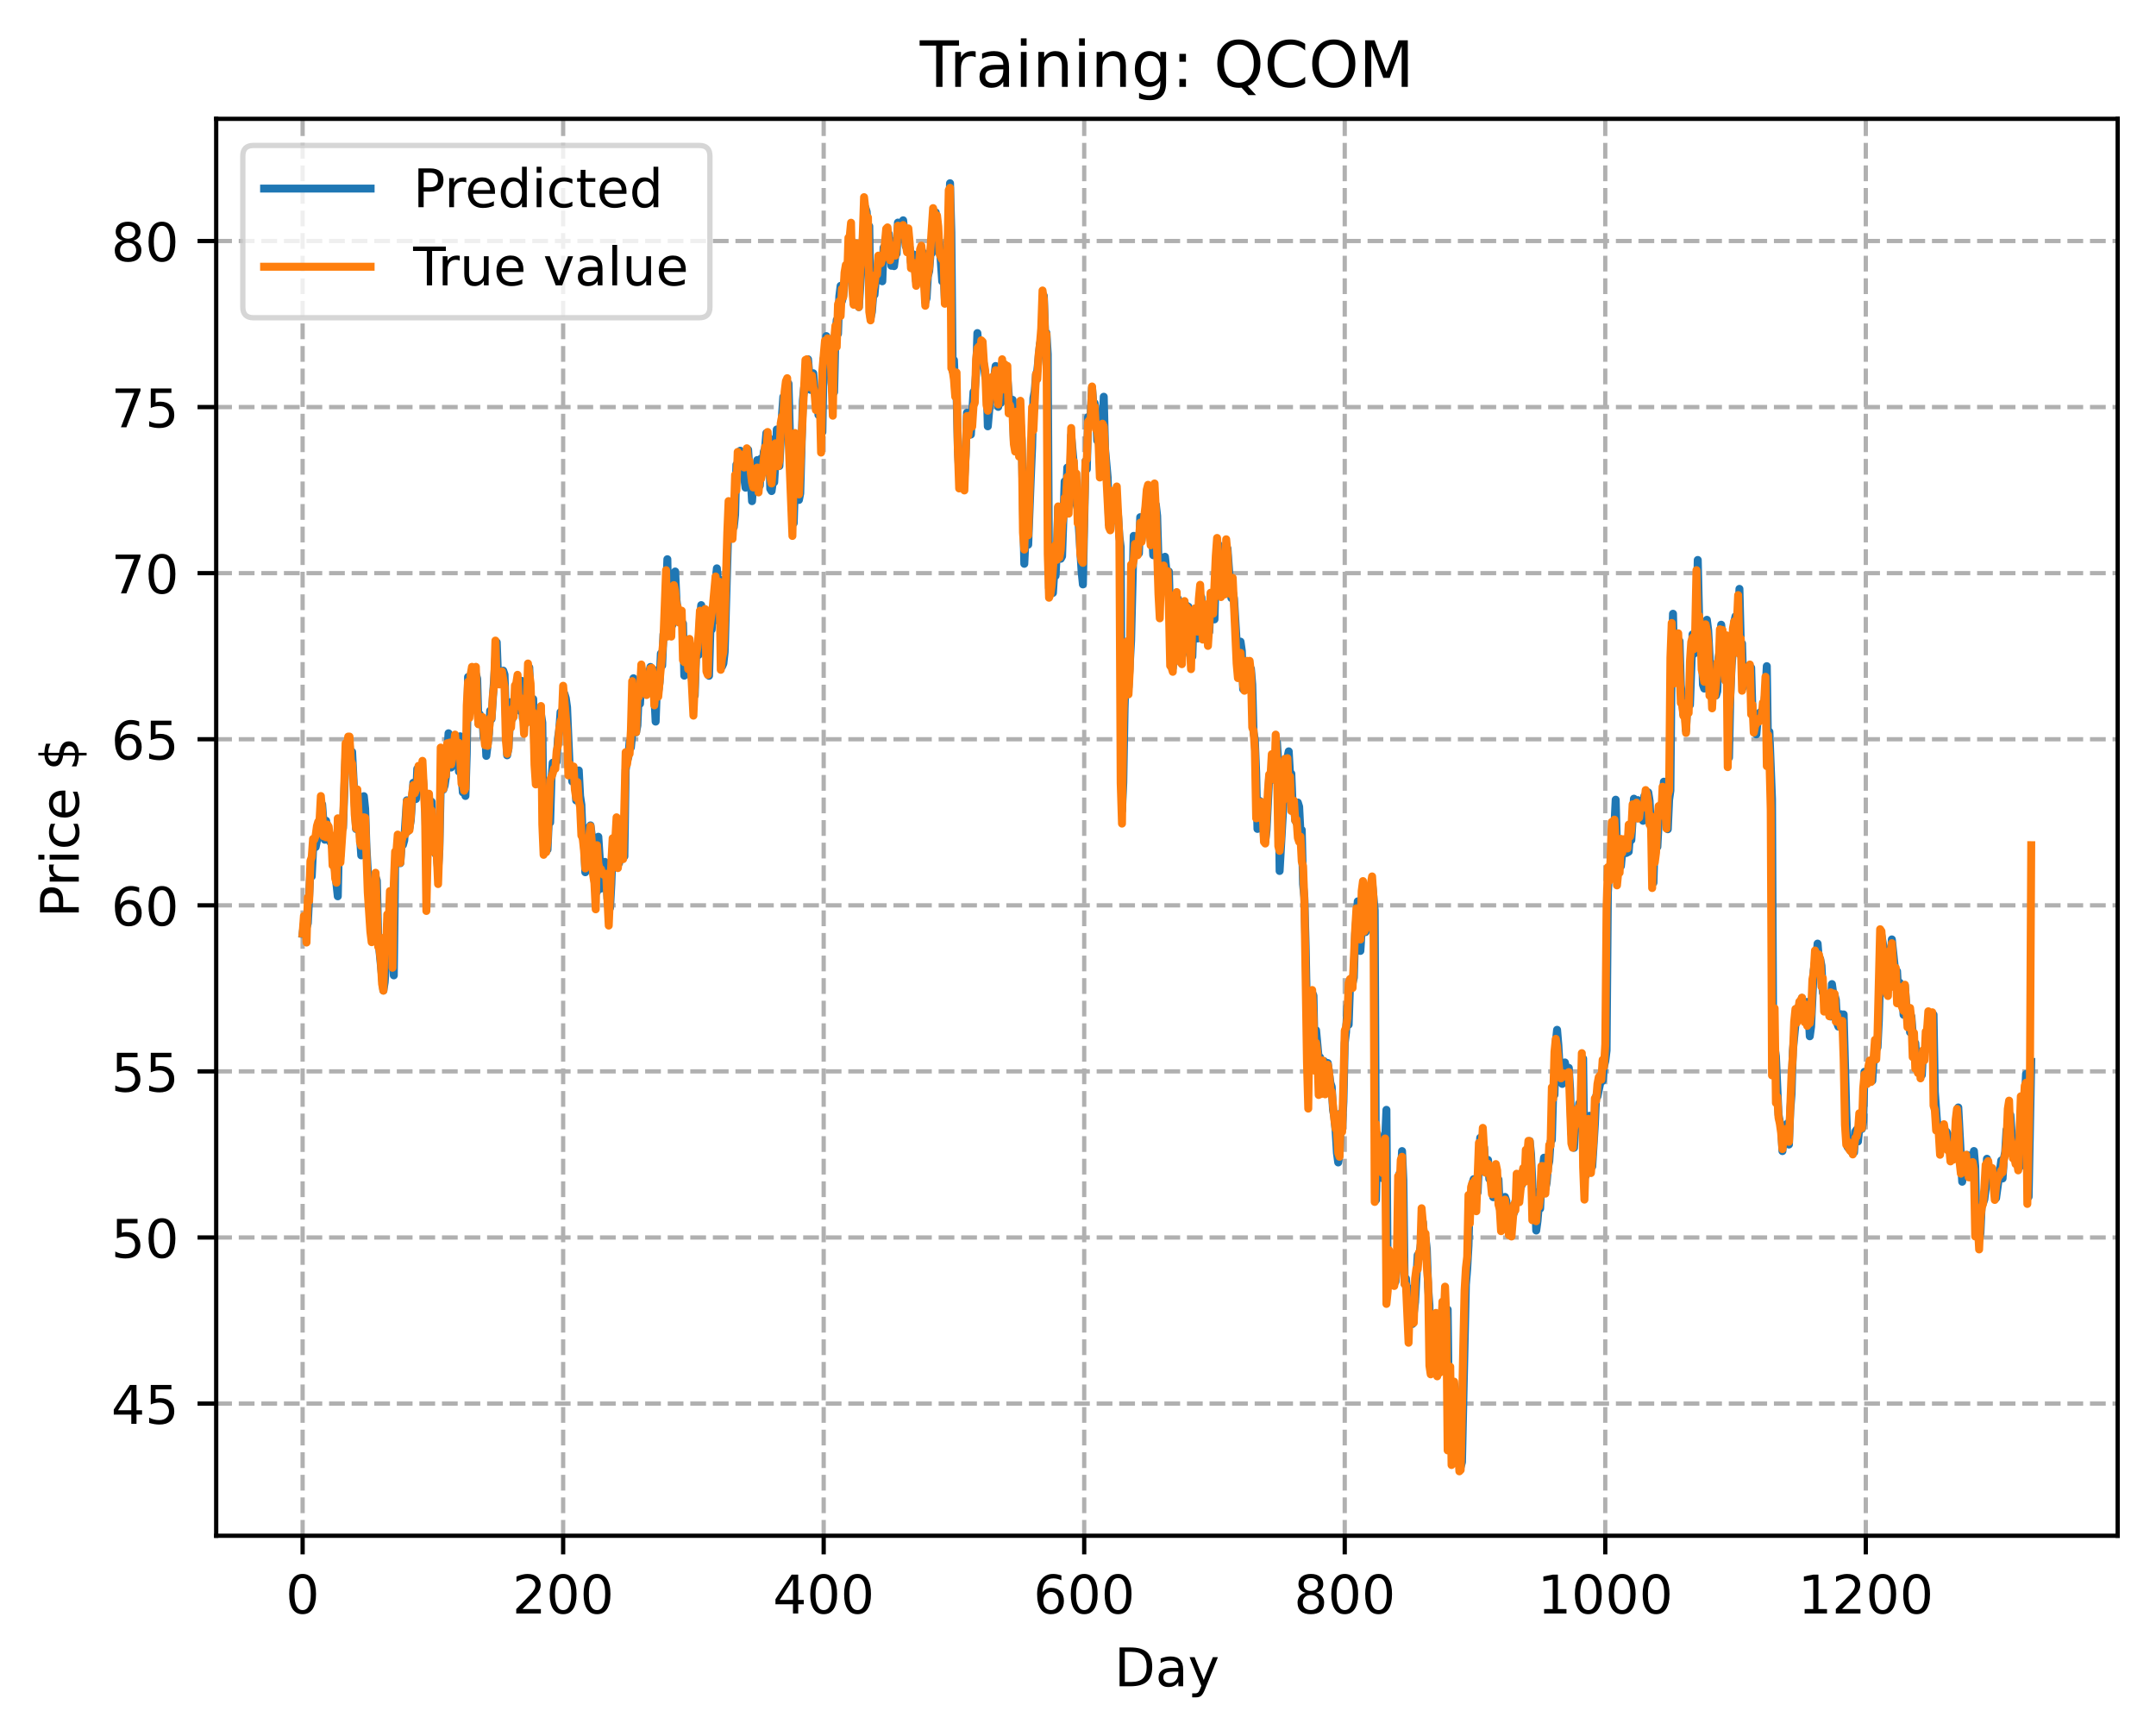 <?xml version="1.0" encoding="utf-8" standalone="no"?>
<!DOCTYPE svg PUBLIC "-//W3C//DTD SVG 1.1//EN"
  "http://www.w3.org/Graphics/SVG/1.1/DTD/svg11.dtd">
<!-- Created with matplotlib (https://matplotlib.org/) -->
<svg height="325.986pt" version="1.1" viewBox="0 0 404.923 325.986" width="404.923pt" xmlns="http://www.w3.org/2000/svg" xmlns:xlink="http://www.w3.org/1999/xlink">
 <defs>
  <style type="text/css">
*{stroke-linecap:butt;stroke-linejoin:round;}
  </style>
 </defs>
 <g id="figure_1">
  <g id="patch_1">
   <path d="M 0 325.986 
L 404.923 325.986 
L 404.923 0 
L 0 0 
z
" style="fill:#ffffff;"/>
  </g>
  <g id="axes_1">
   <g id="patch_2">
    <path d="M 40.603 288.43 
L 397.723 288.43 
L 397.723 22.318 
L 40.603 22.318 
z
" style="fill:#ffffff;"/>
   </g>
   <g id="matplotlib.axis_1">
    <g id="xtick_1">
     <g id="line2d_1">
      <path clip-path="url(#p08fd1e5e9e)" d="M 56.836 288.43 
L 56.836 22.318 
" style="fill:none;stroke:#b0b0b0;stroke-dasharray:2.96,1.28;stroke-dashoffset:0;stroke-width:0.8;"/>
     </g>
     <g id="line2d_2">
      <defs>
       <path d="M 0 0 
L 0 3.5 
" id="m01b8b8dcfc" style="stroke:#000000;stroke-width:0.8;"/>
      </defs>
      <g>
       <use style="stroke:#000000;stroke-width:0.8;" x="56.836" xlink:href="#m01b8b8dcfc" y="288.43"/>
      </g>
     </g>
     <g id="text_1">
      <!-- 0 -->
      <defs>
       <path d="M 31.781 66.406 
Q 24.172 66.406 20.328 58.906 
Q 16.5 51.422 16.5 36.375 
Q 16.5 21.391 20.328 13.891 
Q 24.172 6.391 31.781 6.391 
Q 39.453 6.391 43.281 13.891 
Q 47.125 21.391 47.125 36.375 
Q 47.125 51.422 43.281 58.906 
Q 39.453 66.406 31.781 66.406 
z
M 31.781 74.219 
Q 44.047 74.219 50.516 64.516 
Q 56.984 54.828 56.984 36.375 
Q 56.984 17.969 50.516 8.266 
Q 44.047 -1.422 31.781 -1.422 
Q 19.531 -1.422 13.062 8.266 
Q 6.594 17.969 6.594 36.375 
Q 6.594 54.828 13.062 64.516 
Q 19.531 74.219 31.781 74.219 
z
" id="DejaVuSans-48"/>
      </defs>
      <g transform="translate(53.655 303.029)scale(0.1 -0.1)">
       <use xlink:href="#DejaVuSans-48"/>
      </g>
     </g>
    </g>
    <g id="xtick_2">
     <g id="line2d_3">
      <path clip-path="url(#p08fd1e5e9e)" d="M 105.766 288.43 
L 105.766 22.318 
" style="fill:none;stroke:#b0b0b0;stroke-dasharray:2.96,1.28;stroke-dashoffset:0;stroke-width:0.8;"/>
     </g>
     <g id="line2d_4">
      <g>
       <use style="stroke:#000000;stroke-width:0.8;" x="105.766" xlink:href="#m01b8b8dcfc" y="288.43"/>
      </g>
     </g>
     <g id="text_2">
      <!-- 200 -->
      <defs>
       <path d="M 19.188 8.297 
L 53.609 8.297 
L 53.609 0 
L 7.328 0 
L 7.328 8.297 
Q 12.938 14.109 22.625 23.891 
Q 32.328 33.688 34.812 36.531 
Q 39.547 41.844 41.422 45.531 
Q 43.312 49.219 43.312 52.781 
Q 43.312 58.594 39.234 62.25 
Q 35.156 65.922 28.609 65.922 
Q 23.969 65.922 18.812 64.312 
Q 13.672 62.703 7.812 59.422 
L 7.812 69.391 
Q 13.766 71.781 18.938 73 
Q 24.125 74.219 28.422 74.219 
Q 39.75 74.219 46.484 68.547 
Q 53.219 62.891 53.219 53.422 
Q 53.219 48.922 51.531 44.891 
Q 49.859 40.875 45.406 35.406 
Q 44.188 33.984 37.641 27.219 
Q 31.109 20.453 19.188 8.297 
z
" id="DejaVuSans-50"/>
      </defs>
      <g transform="translate(96.223 303.029)scale(0.1 -0.1)">
       <use xlink:href="#DejaVuSans-50"/>
       <use x="63.623" xlink:href="#DejaVuSans-48"/>
       <use x="127.246" xlink:href="#DejaVuSans-48"/>
      </g>
     </g>
    </g>
    <g id="xtick_3">
     <g id="line2d_5">
      <path clip-path="url(#p08fd1e5e9e)" d="M 154.697 288.43 
L 154.697 22.318 
" style="fill:none;stroke:#b0b0b0;stroke-dasharray:2.96,1.28;stroke-dashoffset:0;stroke-width:0.8;"/>
     </g>
     <g id="line2d_6">
      <g>
       <use style="stroke:#000000;stroke-width:0.8;" x="154.697" xlink:href="#m01b8b8dcfc" y="288.43"/>
      </g>
     </g>
     <g id="text_3">
      <!-- 400 -->
      <defs>
       <path d="M 37.797 64.312 
L 12.891 25.391 
L 37.797 25.391 
z
M 35.203 72.906 
L 47.609 72.906 
L 47.609 25.391 
L 58.016 25.391 
L 58.016 17.188 
L 47.609 17.188 
L 47.609 0 
L 37.797 0 
L 37.797 17.188 
L 4.891 17.188 
L 4.891 26.703 
z
" id="DejaVuSans-52"/>
      </defs>
      <g transform="translate(145.153 303.029)scale(0.1 -0.1)">
       <use xlink:href="#DejaVuSans-52"/>
       <use x="63.623" xlink:href="#DejaVuSans-48"/>
       <use x="127.246" xlink:href="#DejaVuSans-48"/>
      </g>
     </g>
    </g>
    <g id="xtick_4">
     <g id="line2d_7">
      <path clip-path="url(#p08fd1e5e9e)" d="M 203.628 288.43 
L 203.628 22.318 
" style="fill:none;stroke:#b0b0b0;stroke-dasharray:2.96,1.28;stroke-dashoffset:0;stroke-width:0.8;"/>
     </g>
     <g id="line2d_8">
      <g>
       <use style="stroke:#000000;stroke-width:0.8;" x="203.628" xlink:href="#m01b8b8dcfc" y="288.43"/>
      </g>
     </g>
     <g id="text_4">
      <!-- 600 -->
      <defs>
       <path d="M 33.016 40.375 
Q 26.375 40.375 22.484 35.828 
Q 18.609 31.297 18.609 23.391 
Q 18.609 15.531 22.484 10.953 
Q 26.375 6.391 33.016 6.391 
Q 39.656 6.391 43.531 10.953 
Q 47.406 15.531 47.406 23.391 
Q 47.406 31.297 43.531 35.828 
Q 39.656 40.375 33.016 40.375 
z
M 52.594 71.297 
L 52.594 62.312 
Q 48.875 64.062 45.094 64.984 
Q 41.312 65.922 37.594 65.922 
Q 27.828 65.922 22.672 59.328 
Q 17.531 52.734 16.797 39.406 
Q 19.672 43.656 24.016 45.922 
Q 28.375 48.188 33.594 48.188 
Q 44.578 48.188 50.953 41.516 
Q 57.328 34.859 57.328 23.391 
Q 57.328 12.156 50.688 5.359 
Q 44.047 -1.422 33.016 -1.422 
Q 20.359 -1.422 13.672 8.266 
Q 6.984 17.969 6.984 36.375 
Q 6.984 53.656 15.188 63.938 
Q 23.391 74.219 37.203 74.219 
Q 40.922 74.219 44.703 73.484 
Q 48.484 72.75 52.594 71.297 
z
" id="DejaVuSans-54"/>
      </defs>
      <g transform="translate(194.084 303.029)scale(0.1 -0.1)">
       <use xlink:href="#DejaVuSans-54"/>
       <use x="63.623" xlink:href="#DejaVuSans-48"/>
       <use x="127.246" xlink:href="#DejaVuSans-48"/>
      </g>
     </g>
    </g>
    <g id="xtick_5">
     <g id="line2d_9">
      <path clip-path="url(#p08fd1e5e9e)" d="M 252.558 288.43 
L 252.558 22.318 
" style="fill:none;stroke:#b0b0b0;stroke-dasharray:2.96,1.28;stroke-dashoffset:0;stroke-width:0.8;"/>
     </g>
     <g id="line2d_10">
      <g>
       <use style="stroke:#000000;stroke-width:0.8;" x="252.558" xlink:href="#m01b8b8dcfc" y="288.43"/>
      </g>
     </g>
     <g id="text_5">
      <!-- 800 -->
      <defs>
       <path d="M 31.781 34.625 
Q 24.75 34.625 20.719 30.859 
Q 16.703 27.094 16.703 20.516 
Q 16.703 13.922 20.719 10.156 
Q 24.75 6.391 31.781 6.391 
Q 38.812 6.391 42.859 10.172 
Q 46.922 13.969 46.922 20.516 
Q 46.922 27.094 42.891 30.859 
Q 38.875 34.625 31.781 34.625 
z
M 21.922 38.812 
Q 15.578 40.375 12.031 44.719 
Q 8.5 49.078 8.5 55.328 
Q 8.5 64.062 14.719 69.141 
Q 20.953 74.219 31.781 74.219 
Q 42.672 74.219 48.875 69.141 
Q 55.078 64.062 55.078 55.328 
Q 55.078 49.078 51.531 44.719 
Q 48 40.375 41.703 38.812 
Q 48.828 37.156 52.797 32.312 
Q 56.781 27.484 56.781 20.516 
Q 56.781 9.906 50.312 4.234 
Q 43.844 -1.422 31.781 -1.422 
Q 19.734 -1.422 13.25 4.234 
Q 6.781 9.906 6.781 20.516 
Q 6.781 27.484 10.781 32.312 
Q 14.797 37.156 21.922 38.812 
z
M 18.312 54.391 
Q 18.312 48.734 21.844 45.562 
Q 25.391 42.391 31.781 42.391 
Q 38.141 42.391 41.719 45.562 
Q 45.312 48.734 45.312 54.391 
Q 45.312 60.062 41.719 63.234 
Q 38.141 66.406 31.781 66.406 
Q 25.391 66.406 21.844 63.234 
Q 18.312 60.062 18.312 54.391 
z
" id="DejaVuSans-56"/>
      </defs>
      <g transform="translate(243.015 303.029)scale(0.1 -0.1)">
       <use xlink:href="#DejaVuSans-56"/>
       <use x="63.623" xlink:href="#DejaVuSans-48"/>
       <use x="127.246" xlink:href="#DejaVuSans-48"/>
      </g>
     </g>
    </g>
    <g id="xtick_6">
     <g id="line2d_11">
      <path clip-path="url(#p08fd1e5e9e)" d="M 301.489 288.43 
L 301.489 22.318 
" style="fill:none;stroke:#b0b0b0;stroke-dasharray:2.96,1.28;stroke-dashoffset:0;stroke-width:0.8;"/>
     </g>
     <g id="line2d_12">
      <g>
       <use style="stroke:#000000;stroke-width:0.8;" x="301.489" xlink:href="#m01b8b8dcfc" y="288.43"/>
      </g>
     </g>
     <g id="text_6">
      <!-- 1000 -->
      <defs>
       <path d="M 12.406 8.297 
L 28.516 8.297 
L 28.516 63.922 
L 10.984 60.406 
L 10.984 69.391 
L 28.422 72.906 
L 38.281 72.906 
L 38.281 8.297 
L 54.391 8.297 
L 54.391 0 
L 12.406 0 
z
" id="DejaVuSans-49"/>
      </defs>
      <g transform="translate(288.764 303.029)scale(0.1 -0.1)">
       <use xlink:href="#DejaVuSans-49"/>
       <use x="63.623" xlink:href="#DejaVuSans-48"/>
       <use x="127.246" xlink:href="#DejaVuSans-48"/>
       <use x="190.869" xlink:href="#DejaVuSans-48"/>
      </g>
     </g>
    </g>
    <g id="xtick_7">
     <g id="line2d_13">
      <path clip-path="url(#p08fd1e5e9e)" d="M 350.419 288.43 
L 350.419 22.318 
" style="fill:none;stroke:#b0b0b0;stroke-dasharray:2.96,1.28;stroke-dashoffset:0;stroke-width:0.8;"/>
     </g>
     <g id="line2d_14">
      <g>
       <use style="stroke:#000000;stroke-width:0.8;" x="350.419" xlink:href="#m01b8b8dcfc" y="288.43"/>
      </g>
     </g>
     <g id="text_7">
      <!-- 1200 -->
      <g transform="translate(337.694 303.029)scale(0.1 -0.1)">
       <use xlink:href="#DejaVuSans-49"/>
       <use x="63.623" xlink:href="#DejaVuSans-50"/>
       <use x="127.246" xlink:href="#DejaVuSans-48"/>
       <use x="190.869" xlink:href="#DejaVuSans-48"/>
      </g>
     </g>
    </g>
    <g id="text_8">
     <!-- Day -->
     <defs>
      <path d="M 19.672 64.797 
L 19.672 8.109 
L 31.594 8.109 
Q 46.688 8.109 53.688 14.938 
Q 60.688 21.781 60.688 36.531 
Q 60.688 51.172 53.688 57.984 
Q 46.688 64.797 31.594 64.797 
z
M 9.812 72.906 
L 30.078 72.906 
Q 51.266 72.906 61.172 64.094 
Q 71.094 55.281 71.094 36.531 
Q 71.094 17.672 61.125 8.828 
Q 51.172 0 30.078 0 
L 9.812 0 
z
" id="DejaVuSans-68"/>
      <path d="M 34.281 27.484 
Q 23.391 27.484 19.188 25 
Q 14.984 22.516 14.984 16.5 
Q 14.984 11.719 18.141 8.906 
Q 21.297 6.109 26.703 6.109 
Q 34.188 6.109 38.703 11.406 
Q 43.219 16.703 43.219 25.484 
L 43.219 27.484 
z
M 52.203 31.203 
L 52.203 0 
L 43.219 0 
L 43.219 8.297 
Q 40.141 3.328 35.547 0.953 
Q 30.953 -1.422 24.312 -1.422 
Q 15.922 -1.422 10.953 3.297 
Q 6 8.016 6 15.922 
Q 6 25.141 12.172 29.828 
Q 18.359 34.516 30.609 34.516 
L 43.219 34.516 
L 43.219 35.406 
Q 43.219 41.609 39.141 45 
Q 35.062 48.391 27.688 48.391 
Q 23 48.391 18.547 47.266 
Q 14.109 46.141 10.016 43.891 
L 10.016 52.203 
Q 14.938 54.109 19.578 55.047 
Q 24.219 56 28.609 56 
Q 40.484 56 46.344 49.844 
Q 52.203 43.703 52.203 31.203 
z
" id="DejaVuSans-97"/>
      <path d="M 32.172 -5.078 
Q 28.375 -14.844 24.75 -17.812 
Q 21.141 -20.797 15.094 -20.797 
L 7.906 -20.797 
L 7.906 -13.281 
L 13.188 -13.281 
Q 16.891 -13.281 18.938 -11.516 
Q 21 -9.766 23.484 -3.219 
L 25.094 0.875 
L 2.984 54.688 
L 12.5 54.688 
L 29.594 11.922 
L 46.688 54.688 
L 56.203 54.688 
z
" id="DejaVuSans-121"/>
     </defs>
     <g transform="translate(209.29 316.707)scale(0.1 -0.1)">
      <use xlink:href="#DejaVuSans-68"/>
      <use x="77.002" xlink:href="#DejaVuSans-97"/>
      <use x="138.281" xlink:href="#DejaVuSans-121"/>
     </g>
    </g>
   </g>
   <g id="matplotlib.axis_2">
    <g id="ytick_1">
     <g id="line2d_15">
      <path clip-path="url(#p08fd1e5e9e)" d="M 40.603 263.608 
L 397.723 263.608 
" style="fill:none;stroke:#b0b0b0;stroke-dasharray:2.96,1.28;stroke-dashoffset:0;stroke-width:0.8;"/>
     </g>
     <g id="line2d_16">
      <defs>
       <path d="M 0 0 
L -3.5 0 
" id="me8f40b602a" style="stroke:#000000;stroke-width:0.8;"/>
      </defs>
      <g>
       <use style="stroke:#000000;stroke-width:0.8;" x="40.603" xlink:href="#me8f40b602a" y="263.608"/>
      </g>
     </g>
     <g id="text_9">
      <!-- 45 -->
      <defs>
       <path d="M 10.797 72.906 
L 49.516 72.906 
L 49.516 64.594 
L 19.828 64.594 
L 19.828 46.734 
Q 21.969 47.469 24.109 47.828 
Q 26.266 48.188 28.422 48.188 
Q 40.625 48.188 47.75 41.5 
Q 54.891 34.812 54.891 23.391 
Q 54.891 11.625 47.562 5.094 
Q 40.234 -1.422 26.906 -1.422 
Q 22.312 -1.422 17.547 -0.641 
Q 12.797 0.141 7.719 1.703 
L 7.719 11.625 
Q 12.109 9.234 16.797 8.062 
Q 21.484 6.891 26.703 6.891 
Q 35.156 6.891 40.078 11.328 
Q 45.016 15.766 45.016 23.391 
Q 45.016 31 40.078 35.438 
Q 35.156 39.891 26.703 39.891 
Q 22.75 39.891 18.812 39.016 
Q 14.891 38.141 10.797 36.281 
z
" id="DejaVuSans-53"/>
      </defs>
      <g transform="translate(20.878 267.407)scale(0.1 -0.1)">
       <use xlink:href="#DejaVuSans-52"/>
       <use x="63.623" xlink:href="#DejaVuSans-53"/>
      </g>
     </g>
    </g>
    <g id="ytick_2">
     <g id="line2d_17">
      <path clip-path="url(#p08fd1e5e9e)" d="M 40.603 232.416 
L 397.723 232.416 
" style="fill:none;stroke:#b0b0b0;stroke-dasharray:2.96,1.28;stroke-dashoffset:0;stroke-width:0.8;"/>
     </g>
     <g id="line2d_18">
      <g>
       <use style="stroke:#000000;stroke-width:0.8;" x="40.603" xlink:href="#me8f40b602a" y="232.416"/>
      </g>
     </g>
     <g id="text_10">
      <!-- 50 -->
      <g transform="translate(20.878 236.215)scale(0.1 -0.1)">
       <use xlink:href="#DejaVuSans-53"/>
       <use x="63.623" xlink:href="#DejaVuSans-48"/>
      </g>
     </g>
    </g>
    <g id="ytick_3">
     <g id="line2d_19">
      <path clip-path="url(#p08fd1e5e9e)" d="M 40.603 201.224 
L 397.723 201.224 
" style="fill:none;stroke:#b0b0b0;stroke-dasharray:2.96,1.28;stroke-dashoffset:0;stroke-width:0.8;"/>
     </g>
     <g id="line2d_20">
      <g>
       <use style="stroke:#000000;stroke-width:0.8;" x="40.603" xlink:href="#me8f40b602a" y="201.224"/>
      </g>
     </g>
     <g id="text_11">
      <!-- 55 -->
      <g transform="translate(20.878 205.023)scale(0.1 -0.1)">
       <use xlink:href="#DejaVuSans-53"/>
       <use x="63.623" xlink:href="#DejaVuSans-53"/>
      </g>
     </g>
    </g>
    <g id="ytick_4">
     <g id="line2d_21">
      <path clip-path="url(#p08fd1e5e9e)" d="M 40.603 170.031 
L 397.723 170.031 
" style="fill:none;stroke:#b0b0b0;stroke-dasharray:2.96,1.28;stroke-dashoffset:0;stroke-width:0.8;"/>
     </g>
     <g id="line2d_22">
      <g>
       <use style="stroke:#000000;stroke-width:0.8;" x="40.603" xlink:href="#me8f40b602a" y="170.031"/>
      </g>
     </g>
     <g id="text_12">
      <!-- 60 -->
      <g transform="translate(20.878 173.831)scale(0.1 -0.1)">
       <use xlink:href="#DejaVuSans-54"/>
       <use x="63.623" xlink:href="#DejaVuSans-48"/>
      </g>
     </g>
    </g>
    <g id="ytick_5">
     <g id="line2d_23">
      <path clip-path="url(#p08fd1e5e9e)" d="M 40.603 138.839 
L 397.723 138.839 
" style="fill:none;stroke:#b0b0b0;stroke-dasharray:2.96,1.28;stroke-dashoffset:0;stroke-width:0.8;"/>
     </g>
     <g id="line2d_24">
      <g>
       <use style="stroke:#000000;stroke-width:0.8;" x="40.603" xlink:href="#me8f40b602a" y="138.839"/>
      </g>
     </g>
     <g id="text_13">
      <!-- 65 -->
      <g transform="translate(20.878 142.639)scale(0.1 -0.1)">
       <use xlink:href="#DejaVuSans-54"/>
       <use x="63.623" xlink:href="#DejaVuSans-53"/>
      </g>
     </g>
    </g>
    <g id="ytick_6">
     <g id="line2d_25">
      <path clip-path="url(#p08fd1e5e9e)" d="M 40.603 107.647 
L 397.723 107.647 
" style="fill:none;stroke:#b0b0b0;stroke-dasharray:2.96,1.28;stroke-dashoffset:0;stroke-width:0.8;"/>
     </g>
     <g id="line2d_26">
      <g>
       <use style="stroke:#000000;stroke-width:0.8;" x="40.603" xlink:href="#me8f40b602a" y="107.647"/>
      </g>
     </g>
     <g id="text_14">
      <!-- 70 -->
      <defs>
       <path d="M 8.203 72.906 
L 55.078 72.906 
L 55.078 68.703 
L 28.609 0 
L 18.312 0 
L 43.219 64.594 
L 8.203 64.594 
z
" id="DejaVuSans-55"/>
      </defs>
      <g transform="translate(20.878 111.447)scale(0.1 -0.1)">
       <use xlink:href="#DejaVuSans-55"/>
       <use x="63.623" xlink:href="#DejaVuSans-48"/>
      </g>
     </g>
    </g>
    <g id="ytick_7">
     <g id="line2d_27">
      <path clip-path="url(#p08fd1e5e9e)" d="M 40.603 76.455 
L 397.723 76.455 
" style="fill:none;stroke:#b0b0b0;stroke-dasharray:2.96,1.28;stroke-dashoffset:0;stroke-width:0.8;"/>
     </g>
     <g id="line2d_28">
      <g>
       <use style="stroke:#000000;stroke-width:0.8;" x="40.603" xlink:href="#me8f40b602a" y="76.455"/>
      </g>
     </g>
     <g id="text_15">
      <!-- 75 -->
      <g transform="translate(20.878 80.254)scale(0.1 -0.1)">
       <use xlink:href="#DejaVuSans-55"/>
       <use x="63.623" xlink:href="#DejaVuSans-53"/>
      </g>
     </g>
    </g>
    <g id="ytick_8">
     <g id="line2d_29">
      <path clip-path="url(#p08fd1e5e9e)" d="M 40.603 45.263 
L 397.723 45.263 
" style="fill:none;stroke:#b0b0b0;stroke-dasharray:2.96,1.28;stroke-dashoffset:0;stroke-width:0.8;"/>
     </g>
     <g id="line2d_30">
      <g>
       <use style="stroke:#000000;stroke-width:0.8;" x="40.603" xlink:href="#me8f40b602a" y="45.263"/>
      </g>
     </g>
     <g id="text_16">
      <!-- 80 -->
      <g transform="translate(20.878 49.062)scale(0.1 -0.1)">
       <use xlink:href="#DejaVuSans-56"/>
       <use x="63.623" xlink:href="#DejaVuSans-48"/>
      </g>
     </g>
    </g>
    <g id="text_17">
     <!-- Price $ -->
     <defs>
      <path d="M 19.672 64.797 
L 19.672 37.406 
L 32.078 37.406 
Q 38.969 37.406 42.719 40.969 
Q 46.484 44.531 46.484 51.125 
Q 46.484 57.672 42.719 61.234 
Q 38.969 64.797 32.078 64.797 
z
M 9.812 72.906 
L 32.078 72.906 
Q 44.344 72.906 50.609 67.359 
Q 56.891 61.812 56.891 51.125 
Q 56.891 40.328 50.609 34.812 
Q 44.344 29.297 32.078 29.297 
L 19.672 29.297 
L 19.672 0 
L 9.812 0 
z
" id="DejaVuSans-80"/>
      <path d="M 41.109 46.297 
Q 39.594 47.172 37.812 47.578 
Q 36.031 48 33.891 48 
Q 26.266 48 22.188 43.047 
Q 18.109 38.094 18.109 28.812 
L 18.109 0 
L 9.078 0 
L 9.078 54.688 
L 18.109 54.688 
L 18.109 46.188 
Q 20.953 51.172 25.484 53.578 
Q 30.031 56 36.531 56 
Q 37.453 56 38.578 55.875 
Q 39.703 55.766 41.062 55.516 
z
" id="DejaVuSans-114"/>
      <path d="M 9.422 54.688 
L 18.406 54.688 
L 18.406 0 
L 9.422 0 
z
M 9.422 75.984 
L 18.406 75.984 
L 18.406 64.594 
L 9.422 64.594 
z
" id="DejaVuSans-105"/>
      <path d="M 48.781 52.594 
L 48.781 44.188 
Q 44.969 46.297 41.141 47.344 
Q 37.312 48.391 33.406 48.391 
Q 24.656 48.391 19.812 42.844 
Q 14.984 37.312 14.984 27.297 
Q 14.984 17.281 19.812 11.734 
Q 24.656 6.203 33.406 6.203 
Q 37.312 6.203 41.141 7.25 
Q 44.969 8.297 48.781 10.406 
L 48.781 2.094 
Q 45.016 0.344 40.984 -0.531 
Q 36.969 -1.422 32.422 -1.422 
Q 20.062 -1.422 12.781 6.344 
Q 5.516 14.109 5.516 27.297 
Q 5.516 40.672 12.859 48.328 
Q 20.219 56 33.016 56 
Q 37.156 56 41.109 55.141 
Q 45.062 54.297 48.781 52.594 
z
" id="DejaVuSans-99"/>
      <path d="M 56.203 29.594 
L 56.203 25.203 
L 14.891 25.203 
Q 15.484 15.922 20.484 11.062 
Q 25.484 6.203 34.422 6.203 
Q 39.594 6.203 44.453 7.469 
Q 49.312 8.734 54.109 11.281 
L 54.109 2.781 
Q 49.266 0.734 44.188 -0.344 
Q 39.109 -1.422 33.891 -1.422 
Q 20.797 -1.422 13.156 6.188 
Q 5.516 13.812 5.516 26.812 
Q 5.516 40.234 12.766 48.109 
Q 20.016 56 32.328 56 
Q 43.359 56 49.781 48.891 
Q 56.203 41.797 56.203 29.594 
z
M 47.219 32.234 
Q 47.125 39.594 43.094 43.984 
Q 39.062 48.391 32.422 48.391 
Q 24.906 48.391 20.391 44.141 
Q 15.875 39.891 15.188 32.172 
z
" id="DejaVuSans-101"/>
      <path id="DejaVuSans-32"/>
      <path d="M 33.797 -14.703 
L 28.906 -14.703 
L 28.859 0 
Q 23.734 0.094 18.609 1.188 
Q 13.484 2.297 8.297 4.5 
L 8.297 13.281 
Q 13.281 10.156 18.375 8.562 
Q 23.484 6.984 28.906 6.938 
L 28.906 29.203 
Q 18.109 30.953 13.203 35.156 
Q 8.297 39.359 8.297 46.688 
Q 8.297 54.641 13.625 59.219 
Q 18.953 63.812 28.906 64.5 
L 28.906 75.984 
L 33.797 75.984 
L 33.797 64.656 
Q 38.328 64.453 42.578 63.688 
Q 46.828 62.938 50.875 61.625 
L 50.875 53.078 
Q 46.828 55.125 42.547 56.25 
Q 38.281 57.375 33.797 57.562 
L 33.797 36.719 
Q 44.875 35.016 50.094 30.609 
Q 55.328 26.219 55.328 18.609 
Q 55.328 10.359 49.781 5.594 
Q 44.234 0.828 33.797 0.094 
z
M 28.906 37.594 
L 28.906 57.625 
Q 23.25 56.984 20.266 54.391 
Q 17.281 51.812 17.281 47.516 
Q 17.281 43.312 20.031 40.969 
Q 22.797 38.625 28.906 37.594 
z
M 33.797 28.219 
L 33.797 7.078 
Q 39.984 7.906 43.141 10.594 
Q 46.297 13.281 46.297 17.672 
Q 46.297 21.969 43.281 24.5 
Q 40.281 27.047 33.797 28.219 
z
" id="DejaVuSans-36"/>
     </defs>
     <g transform="translate(14.798 172.342)rotate(-90)scale(0.1 -0.1)">
      <use xlink:href="#DejaVuSans-80"/>
      <use x="58.553" xlink:href="#DejaVuSans-114"/>
      <use x="99.666" xlink:href="#DejaVuSans-105"/>
      <use x="127.449" xlink:href="#DejaVuSans-99"/>
      <use x="182.43" xlink:href="#DejaVuSans-101"/>
      <use x="243.953" xlink:href="#DejaVuSans-32"/>
      <use x="275.74" xlink:href="#DejaVuSans-36"/>
     </g>
    </g>
   </g>
   <g id="line2d_31">
    <path clip-path="url(#p08fd1e5e9e)" d="M 56.836 175.403 
L 57.081 173.512 
L 57.325 172.921 
L 57.57 174.227 
L 57.814 173.381 
L 58.304 163.426 
L 58.548 164.599 
L 58.793 159.698 
L 59.038 159.02 
L 59.282 159.091 
L 59.527 157.914 
L 59.772 155.652 
L 60.016 155.045 
L 60.506 151.08 
L 60.995 157.714 
L 61.24 154.141 
L 61.729 156.526 
L 61.974 158.064 
L 62.218 158.406 
L 62.463 159.289 
L 63.441 168.338 
L 63.686 157.305 
L 63.931 160.735 
L 64.175 155.875 
L 64.42 155.541 
L 64.909 141.7 
L 65.154 140.449 
L 65.399 141.112 
L 65.643 139.587 
L 65.888 143.844 
L 66.133 141.212 
L 66.867 155.699 
L 67.111 149.667 
L 67.845 160.65 
L 68.09 157.396 
L 68.335 149.535 
L 68.579 151.88 
L 68.824 159.188 
L 69.313 167.66 
L 69.558 173.1 
L 69.802 174.687 
L 70.047 173.873 
L 70.292 167.702 
L 70.536 164.705 
L 70.781 165.396 
L 71.026 176.131 
L 72.004 186.029 
L 72.249 184.466 
L 72.494 181.044 
L 72.738 173.678 
L 72.983 175.598 
L 73.472 167.855 
L 73.717 171.141 
L 73.962 183.188 
L 74.206 162.87 
L 74.451 160.33 
L 74.696 159.661 
L 74.94 159.498 
L 75.185 162.121 
L 75.429 158.664 
L 75.674 158.703 
L 75.919 157.844 
L 76.408 150.308 
L 76.653 156.087 
L 76.897 155.522 
L 77.142 154.084 
L 77.631 147.008 
L 78.121 150.063 
L 78.365 144.399 
L 78.61 147.979 
L 78.855 146.354 
L 79.099 146.562 
L 79.344 145.305 
L 79.833 150.979 
L 80.078 159.457 
L 80.323 159.771 
L 80.567 151.328 
L 80.812 155.131 
L 81.056 150.57 
L 81.301 159.601 
L 81.546 158.604 
L 81.79 160.367 
L 82.035 160.705 
L 82.28 163.473 
L 82.524 159.497 
L 82.769 147.85 
L 83.014 143.918 
L 83.258 148.312 
L 83.503 147.563 
L 83.748 145.905 
L 84.237 137.718 
L 84.482 139.815 
L 84.726 144.146 
L 85.216 139.567 
L 85.46 139.615 
L 85.705 140.947 
L 85.95 138.836 
L 86.194 144.908 
L 86.439 138.285 
L 86.684 145.549 
L 86.928 148.814 
L 87.173 145.998 
L 87.417 149.491 
L 87.662 141.581 
L 87.907 127.143 
L 88.151 131.927 
L 88.396 131.451 
L 88.641 125.988 
L 89.13 127.448 
L 89.375 126.589 
L 89.619 127.468 
L 89.864 135.924 
L 90.109 134.165 
L 90.353 136.031 
L 90.598 135.102 
L 90.843 138.535 
L 91.087 136.609 
L 91.332 141.967 
L 91.821 138 
L 92.066 133.482 
L 92.311 135.063 
L 93.044 123.733 
L 93.289 120.629 
L 93.534 127.018 
L 93.778 128.447 
L 94.023 126.533 
L 94.268 127.865 
L 94.512 125.958 
L 94.757 126.688 
L 95.246 141.857 
L 95.491 140.588 
L 95.98 131.859 
L 96.225 135.001 
L 96.714 130.838 
L 96.959 130.882 
L 97.204 129.095 
L 97.448 130.438 
L 97.693 133.527 
L 97.938 127.862 
L 98.182 134.914 
L 98.427 132.606 
L 98.672 135.962 
L 98.916 134.193 
L 99.405 125.367 
L 99.65 132.404 
L 99.895 132.896 
L 100.139 131.283 
L 100.384 140.704 
L 100.629 144.396 
L 100.873 143.162 
L 101.118 147.172 
L 101.363 138.698 
L 101.607 134.153 
L 101.852 135.713 
L 102.097 155.87 
L 102.341 159.114 
L 102.831 159.566 
L 103.075 153.986 
L 103.32 154.488 
L 103.565 146.425 
L 103.809 143.25 
L 104.054 143.681 
L 104.299 143.144 
L 104.543 143.075 
L 104.788 138.721 
L 105.032 137.087 
L 105.277 133.733 
L 105.522 136.091 
L 106.011 130.31 
L 106.256 131.122 
L 106.5 132.822 
L 106.99 144.139 
L 107.234 144.063 
L 107.479 146.776 
L 107.724 144.329 
L 107.968 145.02 
L 108.213 150.331 
L 108.458 149.023 
L 108.702 144.7 
L 108.947 149.474 
L 109.192 151.143 
L 109.436 157.25 
L 109.681 157.939 
L 109.926 163.818 
L 110.415 161.295 
L 110.66 155.387 
L 110.904 155.019 
L 111.149 156.945 
L 111.393 162.518 
L 111.883 167.684 
L 112.127 167.485 
L 112.372 157.152 
L 112.617 160.923 
L 112.861 166.891 
L 113.106 163.485 
L 113.351 164.285 
L 113.595 161.869 
L 113.84 163.738 
L 114.085 168.766 
L 114.329 168.045 
L 114.574 170.515 
L 114.819 166.032 
L 115.063 159.448 
L 115.308 160.2 
L 115.553 161.905 
L 115.797 155.007 
L 116.042 154.973 
L 116.287 162.087 
L 116.776 156.052 
L 117.02 159.326 
L 117.265 160.843 
L 117.51 144.592 
L 117.754 142.914 
L 117.999 142.246 
L 118.244 139.317 
L 118.488 140.395 
L 118.733 137.925 
L 118.978 127.383 
L 119.222 134.424 
L 119.467 137.537 
L 119.712 136.249 
L 119.956 130.328 
L 120.201 132.188 
L 120.446 127.546 
L 120.69 127.02 
L 120.935 128.915 
L 121.18 127.204 
L 121.424 127.735 
L 121.669 129.866 
L 121.914 126.32 
L 122.158 125.259 
L 122.403 125.589 
L 122.648 125.693 
L 123.137 135.527 
L 123.381 128.973 
L 123.626 129.997 
L 123.871 128.208 
L 124.115 122.746 
L 124.36 125.008 
L 124.605 119.129 
L 124.849 118.242 
L 125.339 105.029 
L 125.583 118.941 
L 125.828 113.944 
L 126.073 114.899 
L 126.317 117.338 
L 126.562 108.763 
L 126.807 107.336 
L 127.051 112.74 
L 127.541 116.598 
L 127.785 115.704 
L 128.03 116.734 
L 128.275 117.11 
L 128.519 126.898 
L 129.008 121.685 
L 129.253 123.951 
L 129.498 122.856 
L 129.742 123.456 
L 129.987 127.924 
L 130.232 127.407 
L 130.476 130.634 
L 130.721 123.228 
L 130.966 121.113 
L 131.21 123.002 
L 131.455 116.176 
L 131.7 113.649 
L 131.944 116.099 
L 132.189 117.112 
L 132.434 116.316 
L 132.678 116.316 
L 133.168 126.922 
L 133.412 118.444 
L 133.657 118.264 
L 133.902 114.58 
L 134.146 116.585 
L 134.391 109.301 
L 134.636 106.741 
L 134.88 110.262 
L 135.125 111.166 
L 135.369 108.926 
L 135.614 125.18 
L 135.859 124.607 
L 136.103 122.437 
L 136.837 97.346 
L 137.082 95.733 
L 137.327 98.42 
L 137.571 96.362 
L 137.816 99.009 
L 138.061 96.677 
L 138.305 87.27 
L 138.55 88.73 
L 138.795 87.094 
L 139.039 84.652 
L 139.284 85.618 
L 139.529 85.265 
L 139.773 89.733 
L 140.018 91.591 
L 140.263 86.567 
L 140.507 84.464 
L 140.752 88.338 
L 140.996 90.063 
L 141.241 94.124 
L 141.486 90.57 
L 141.73 88.994 
L 141.975 88.807 
L 142.22 86.405 
L 142.464 87.167 
L 142.709 91.192 
L 142.954 86.109 
L 143.198 88.763 
L 143.443 84.857 
L 143.688 84.153 
L 143.932 81.329 
L 144.177 85.458 
L 144.422 82.244 
L 144.666 91.813 
L 144.911 92.23 
L 145.156 90.49 
L 145.4 90.576 
L 145.645 86.563 
L 145.89 80.66 
L 146.134 82.414 
L 146.379 87.523 
L 146.868 78.026 
L 147.113 74.533 
L 147.357 76.673 
L 147.602 74.658 
L 147.847 75.187 
L 148.091 72.038 
L 148.581 89.884 
L 148.825 96.798 
L 149.07 98.259 
L 149.559 82.621 
L 149.804 86.539 
L 150.049 93.897 
L 150.293 92.668 
L 150.783 75.23 
L 151.027 72.772 
L 151.272 73.31 
L 151.517 68.462 
L 151.761 67.48 
L 152.251 73.224 
L 152.495 72.381 
L 152.74 70.099 
L 152.984 72.93 
L 153.474 74.321 
L 153.718 77.936 
L 154.208 76.195 
L 154.452 81.152 
L 154.697 67.367 
L 154.942 66.519 
L 155.186 63.123 
L 155.431 67.879 
L 155.676 64.3 
L 155.92 65.83 
L 156.165 71.836 
L 156.41 73.954 
L 156.654 73.649 
L 156.899 63.285 
L 157.144 60.092 
L 157.388 62.698 
L 157.633 55.646 
L 157.878 53.683 
L 158.122 56.549 
L 158.367 55.556 
L 158.856 50.356 
L 159.101 50.516 
L 159.345 50.405 
L 159.835 44.929 
L 160.079 48.619 
L 160.324 56.971 
L 160.569 57.103 
L 160.813 54.463 
L 161.058 53.659 
L 161.303 57.676 
L 162.526 38.988 
L 162.771 39.766 
L 163.015 43.903 
L 163.26 42.486 
L 163.505 59.685 
L 163.749 58.597 
L 163.994 55.53 
L 164.239 55.358 
L 164.483 52.513 
L 164.728 51.975 
L 164.972 48.735 
L 165.217 49.207 
L 165.706 52.829 
L 165.951 46.484 
L 166.196 47.051 
L 166.44 44.358 
L 166.685 47.766 
L 166.93 43.922 
L 167.419 49.92 
L 167.664 45.299 
L 167.908 49.985 
L 168.153 48.001 
L 168.398 47.653 
L 168.642 41.804 
L 168.887 44.413 
L 169.132 43.807 
L 169.621 41.376 
L 170.11 46.26 
L 170.355 43.181 
L 170.6 47.455 
L 170.844 46.485 
L 171.089 49.265 
L 171.333 50.353 
L 171.578 47.786 
L 171.823 49.813 
L 172.067 52.819 
L 172.312 52.084 
L 172.801 48.09 
L 173.046 46.688 
L 173.291 48.088 
L 173.535 47.566 
L 173.78 56.732 
L 174.025 56.005 
L 174.269 51.87 
L 174.514 50.893 
L 174.759 47.656 
L 175.003 47.551 
L 175.248 41.866 
L 175.493 41.743 
L 175.737 39.883 
L 175.982 43.194 
L 176.471 45.998 
L 176.96 52.843 
L 177.205 50.672 
L 177.45 56.252 
L 177.694 54.38 
L 178.184 42.582 
L 178.428 34.414 
L 178.673 43.653 
L 178.918 69.673 
L 179.162 67.636 
L 179.407 73.405 
L 179.652 73.822 
L 179.896 84.253 
L 180.141 88.898 
L 180.386 87.811 
L 180.63 91.384 
L 180.875 88.331 
L 181.12 89.868 
L 181.364 85.452 
L 181.609 77.508 
L 181.854 78.26 
L 182.098 80.693 
L 182.343 81.615 
L 182.832 73.617 
L 183.077 73.252 
L 183.321 70.04 
L 183.566 62.555 
L 183.811 65.638 
L 184.055 65.633 
L 184.3 68.234 
L 184.545 66.584 
L 185.034 70.639 
L 185.279 71.383 
L 185.523 80.068 
L 186.257 71.631 
L 186.502 72.624 
L 186.991 68.743 
L 187.481 76.415 
L 187.725 71.715 
L 187.97 75.678 
L 188.215 70.154 
L 188.459 71.161 
L 188.704 73.028 
L 188.948 68.718 
L 189.193 70.911 
L 189.682 76.944 
L 189.927 76.469 
L 190.172 75.089 
L 190.416 83.091 
L 190.661 78.719 
L 190.906 82.064 
L 191.15 77.396 
L 191.395 79.937 
L 191.64 79.167 
L 191.884 82.702 
L 192.374 105.89 
L 192.618 100.797 
L 192.863 99.854 
L 193.108 102.302 
L 193.597 89.732 
L 193.842 84.02 
L 194.086 74.781 
L 194.331 73.462 
L 194.575 70.365 
L 194.82 69.607 
L 195.309 64.62 
L 195.554 63.619 
L 195.799 60.399 
L 196.043 55.569 
L 196.288 62.697 
L 196.533 62.515 
L 196.777 66.51 
L 197.022 110.439 
L 197.267 111.544 
L 197.511 109.528 
L 197.756 111.358 
L 198.001 107.474 
L 198.245 108.156 
L 198.49 103.56 
L 198.735 95.308 
L 198.979 102.268 
L 199.224 104.94 
L 199.469 104.48 
L 199.958 90.41 
L 200.203 93.996 
L 200.447 87.818 
L 200.936 93.019 
L 201.181 81.761 
L 201.67 87.211 
L 201.915 92.482 
L 202.16 94.617 
L 202.404 95.584 
L 203.138 107.315 
L 203.383 109.761 
L 203.872 86.601 
L 204.117 88.118 
L 204.362 78.32 
L 204.606 79.362 
L 204.851 77.673 
L 205.096 72.829 
L 205.34 75.85 
L 205.585 75.72 
L 205.83 77.931 
L 206.074 82.754 
L 206.319 81.307 
L 206.563 86.248 
L 206.808 86.74 
L 207.297 74.514 
L 207.542 84.324 
L 208.031 89.666 
L 208.276 98.471 
L 208.521 97.658 
L 208.765 97.676 
L 209.01 93.999 
L 209.255 97.471 
L 209.499 97.78 
L 209.744 95.03 
L 209.989 96.87 
L 210.233 100.71 
L 210.478 102.741 
L 210.723 152.253 
L 210.967 146.967 
L 211.212 133.019 
L 211.457 125.443 
L 211.701 122.143 
L 211.946 129.113 
L 212.435 120.268 
L 212.924 100.645 
L 213.169 104.311 
L 213.414 103.609 
L 213.658 103.678 
L 213.903 103.928 
L 214.148 97.133 
L 214.392 101.551 
L 214.637 98.856 
L 214.882 98.852 
L 215.126 97.518 
L 215.371 97.285 
L 215.616 93.446 
L 215.86 95.063 
L 216.105 100.221 
L 216.35 99.725 
L 216.594 104.278 
L 216.839 97.4 
L 217.084 94.784 
L 217.328 96.909 
L 217.573 105.114 
L 217.818 109.092 
L 218.062 110.139 
L 218.307 110.346 
L 218.796 104.569 
L 219.041 106.834 
L 219.285 107.213 
L 219.53 107.334 
L 220.019 124.197 
L 220.264 125.461 
L 220.509 122.569 
L 220.753 114.152 
L 220.998 114.71 
L 221.243 112.47 
L 221.487 120.84 
L 221.732 120.398 
L 221.977 123.302 
L 222.221 122.525 
L 222.466 114.97 
L 222.711 113.601 
L 222.955 116.512 
L 223.2 113.949 
L 223.689 122.086 
L 223.934 123.321 
L 224.179 115.684 
L 224.423 118.537 
L 224.668 116.137 
L 224.912 119.914 
L 225.646 112.193 
L 225.891 118.555 
L 226.136 116.731 
L 226.38 118.53 
L 226.625 116.903 
L 226.87 117.575 
L 227.114 118.693 
L 227.359 113.538 
L 227.604 111.362 
L 228.093 116.33 
L 228.338 107.319 
L 228.582 103.952 
L 228.827 102.268 
L 229.072 104.448 
L 229.316 110.662 
L 229.561 110.137 
L 229.806 106.943 
L 230.05 109.93 
L 230.539 103.026 
L 231.029 109.787 
L 231.273 112.331 
L 231.518 111.12 
L 231.763 112.408 
L 232.497 124.415 
L 232.741 125.587 
L 232.986 120.509 
L 233.231 122.242 
L 233.475 129.432 
L 233.965 126.766 
L 234.209 127.87 
L 234.454 127.01 
L 234.699 126.782 
L 234.943 125.604 
L 235.188 128.567 
L 235.433 137.511 
L 235.677 138.922 
L 235.922 145.052 
L 236.167 155.68 
L 236.411 153.658 
L 236.656 150.45 
L 236.9 152.191 
L 237.145 151.117 
L 237.39 157.404 
L 237.634 157.999 
L 237.879 155.863 
L 238.368 145.969 
L 238.613 146.661 
L 238.858 145.495 
L 239.102 143.061 
L 239.347 144.259 
L 239.836 139.451 
L 240.081 143.333 
L 240.326 163.582 
L 241.06 150.67 
L 241.304 147.762 
L 241.549 142.898 
L 241.794 142.279 
L 242.038 141.114 
L 242.283 145.442 
L 242.527 145.303 
L 242.772 151.311 
L 243.017 150.813 
L 243.261 154.073 
L 243.506 154.525 
L 243.751 150.726 
L 243.995 151.507 
L 244.24 156.298 
L 244.485 155.868 
L 244.729 166.073 
L 244.974 168.531 
L 245.219 177.677 
L 245.708 202.809 
L 245.953 196.093 
L 246.197 186.136 
L 246.442 186.45 
L 246.687 186.975 
L 246.931 199.242 
L 247.176 193.492 
L 247.665 198.8 
L 247.91 198.561 
L 248.155 204.165 
L 248.399 203.468 
L 248.644 199.272 
L 248.888 203.747 
L 249.133 199.605 
L 249.378 199.659 
L 249.867 203.393 
L 250.112 204.115 
L 250.356 208.411 
L 250.601 209.808 
L 250.846 212.454 
L 251.09 216.57 
L 251.335 218.324 
L 251.58 216.782 
L 251.824 209.055 
L 252.069 211.378 
L 252.314 206.886 
L 252.558 195.912 
L 252.803 193.855 
L 253.048 189.015 
L 253.292 192.454 
L 253.537 185.341 
L 253.782 183.767 
L 254.026 184.669 
L 254.271 183.599 
L 254.515 175.413 
L 255.005 169.282 
L 255.249 175.959 
L 255.494 178.596 
L 255.739 174.69 
L 255.983 167.413 
L 256.228 167.77 
L 256.473 175.055 
L 256.717 171.756 
L 256.962 171.574 
L 257.207 170.056 
L 257.451 172.238 
L 257.696 165.656 
L 258.185 170.979 
L 258.43 225.376 
L 258.675 212.938 
L 258.919 215.776 
L 259.409 217.976 
L 259.653 221.285 
L 259.898 219.893 
L 260.387 208.441 
L 260.632 241.737 
L 260.876 236.391 
L 261.121 235.9 
L 261.366 235.659 
L 262.1 240.713 
L 262.344 237.787 
L 262.589 232.263 
L 262.834 220.418 
L 263.078 221.157 
L 263.323 216.188 
L 263.568 221.623 
L 263.812 241.158 
L 264.057 240.128 
L 264.302 243.002 
L 264.546 241.931 
L 264.791 244.557 
L 265.036 243.254 
L 265.28 248.658 
L 265.77 244.554 
L 266.259 235.728 
L 266.503 236.265 
L 266.993 232.574 
L 267.237 229.532 
L 267.482 232.782 
L 267.727 232.512 
L 267.971 234.603 
L 268.216 241.723 
L 268.461 245.135 
L 268.705 257.601 
L 269.195 254.351 
L 269.439 257.001 
L 269.684 252.76 
L 269.929 254.268 
L 270.173 257.175 
L 270.663 254.148 
L 270.907 245.621 
L 271.152 245.604 
L 271.397 245.138 
L 271.641 246.038 
L 271.886 245.958 
L 272.131 265.473 
L 272.375 259.065 
L 272.62 259.524 
L 272.864 271.783 
L 273.109 259.976 
L 273.354 261.236 
L 273.598 271.09 
L 273.843 268.959 
L 274.332 275.491 
L 274.577 274.6 
L 275.311 241.299 
L 275.556 238.328 
L 275.8 233.934 
L 276.045 224.627 
L 276.29 226.354 
L 276.534 222.239 
L 276.779 221.47 
L 277.268 221.775 
L 277.513 223.955 
L 278.002 213.687 
L 278.247 216.973 
L 278.491 217.559 
L 278.736 215.506 
L 278.981 219.351 
L 279.47 217.854 
L 279.715 221.423 
L 279.959 220.39 
L 280.204 220.753 
L 280.449 224.85 
L 280.693 220.726 
L 280.938 221.755 
L 281.183 221.148 
L 281.427 221.508 
L 281.672 226.811 
L 281.917 228.145 
L 282.406 227.426 
L 282.651 224.8 
L 282.895 225.499 
L 283.14 229.347 
L 283.385 229.545 
L 283.629 230.333 
L 283.874 226.599 
L 284.118 228.306 
L 284.363 227.705 
L 284.608 225.602 
L 284.852 225.655 
L 285.097 220.653 
L 285.342 220.932 
L 285.586 223.076 
L 285.831 222.469 
L 286.076 219.758 
L 286.32 219.269 
L 286.565 221.719 
L 286.81 216.318 
L 287.054 217.233 
L 287.299 214.317 
L 287.544 216.771 
L 288.033 227.467 
L 288.278 223.84 
L 288.522 231.105 
L 288.767 229.3 
L 289.012 226.314 
L 289.256 227.003 
L 289.501 221.725 
L 289.99 217.43 
L 290.235 223.256 
L 290.479 222.15 
L 290.724 219.249 
L 290.969 218.113 
L 291.213 214.407 
L 291.458 214.112 
L 291.703 205.28 
L 291.947 205.631 
L 292.192 195.885 
L 292.437 193.411 
L 292.681 196.276 
L 292.926 200.674 
L 293.171 201.315 
L 293.415 203.577 
L 293.66 202.131 
L 293.905 199.544 
L 294.149 200.71 
L 294.394 202.611 
L 294.639 200.555 
L 294.883 204.545 
L 295.128 212.858 
L 295.617 215.578 
L 295.862 211.646 
L 296.106 211.857 
L 296.596 207.203 
L 296.84 208.863 
L 297.085 206.965 
L 297.33 198.816 
L 297.574 217.953 
L 297.819 220.837 
L 298.064 213.724 
L 298.308 209.965 
L 298.553 209.559 
L 299.042 219.086 
L 299.532 211.234 
L 299.776 205.845 
L 300.021 205.93 
L 300.755 202.413 
L 301 202.995 
L 301.244 200.284 
L 301.489 199.291 
L 301.734 197.29 
L 301.978 167.622 
L 302.223 163.203 
L 302.467 165.04 
L 302.957 154.976 
L 303.201 155.228 
L 303.446 150.192 
L 303.691 159.635 
L 303.935 163.627 
L 304.18 162.129 
L 304.425 162.686 
L 304.914 157.702 
L 305.403 160.218 
L 305.893 159.96 
L 306.137 156.591 
L 306.382 157.778 
L 306.871 150.004 
L 307.116 152.721 
L 307.361 150.984 
L 307.605 150.27 
L 307.85 152.701 
L 308.094 151.498 
L 308.339 151.101 
L 308.584 154.161 
L 308.828 149.498 
L 309.073 151.708 
L 309.318 149.063 
L 309.562 148.818 
L 309.807 150.387 
L 310.052 155.174 
L 310.296 157.724 
L 310.541 165.782 
L 310.786 157.418 
L 311.03 159.202 
L 311.275 159.053 
L 311.52 154.356 
L 311.764 151.829 
L 312.009 151.533 
L 312.254 150.245 
L 312.498 146.811 
L 312.743 149.971 
L 312.988 151.219 
L 313.232 155.743 
L 313.477 150.232 
L 313.722 148.482 
L 313.966 122.873 
L 314.211 115.269 
L 314.455 126.063 
L 314.7 123.34 
L 314.945 126.017 
L 315.189 124.798 
L 315.434 120.392 
L 315.679 128.684 
L 316.168 134.227 
L 316.413 132.301 
L 316.657 137.185 
L 316.902 132.024 
L 317.147 132.587 
L 317.391 132.407 
L 317.881 119.137 
L 318.125 122.813 
L 318.37 121.617 
L 318.615 116.867 
L 318.859 105.17 
L 319.104 115.798 
L 319.349 117.5 
L 319.593 121.257 
L 319.838 128.609 
L 320.082 129.325 
L 320.327 125.907 
L 320.572 116.405 
L 320.816 118.354 
L 321.306 127.526 
L 321.55 128.991 
L 321.795 128.962 
L 322.04 129.231 
L 322.284 130.624 
L 322.529 129.84 
L 322.774 123.448 
L 323.018 122.042 
L 323.263 117.33 
L 323.508 119.797 
L 323.752 120.959 
L 324.242 128.102 
L 324.486 124.011 
L 324.731 142.282 
L 324.976 130.751 
L 325.22 124.934 
L 325.465 121.992 
L 325.71 116.81 
L 325.954 115.741 
L 326.199 117.496 
L 326.443 116.617 
L 326.688 110.599 
L 326.933 120.594 
L 327.177 120.862 
L 327.422 129.06 
L 327.667 127.806 
L 327.911 128.22 
L 328.156 125.924 
L 328.401 126.528 
L 328.89 125.404 
L 329.135 133.859 
L 329.379 134.61 
L 329.624 137.596 
L 329.869 137.921 
L 330.113 134.955 
L 330.358 134.834 
L 330.603 133.747 
L 330.847 134.168 
L 331.092 134.351 
L 331.581 129.809 
L 331.826 125.113 
L 332.07 141.282 
L 332.315 137.437 
L 332.804 150.077 
L 333.049 200.407 
L 333.294 196.621 
L 333.538 198.405 
L 334.028 209.324 
L 334.272 210.671 
L 334.517 211.353 
L 334.762 216.193 
L 335.006 212.042 
L 335.251 212.16 
L 335.496 213.561 
L 335.74 210.976 
L 335.985 214.96 
L 336.23 208.593 
L 336.474 205.466 
L 336.719 197.43 
L 337.208 192.29 
L 337.453 189.554 
L 337.698 189.186 
L 337.942 189.554 
L 338.431 187.432 
L 338.676 188.728 
L 338.921 191.238 
L 339.165 190.042 
L 339.41 188.183 
L 339.655 190.014 
L 339.899 194.629 
L 340.144 192.818 
L 340.633 182.296 
L 340.878 180.675 
L 341.123 180.055 
L 341.367 177.22 
L 341.612 180.338 
L 341.857 180.117 
L 342.101 181.413 
L 342.346 186.429 
L 342.591 186.58 
L 342.835 189.09 
L 343.08 187.159 
L 343.325 189.734 
L 343.569 189.277 
L 343.814 190.92 
L 344.058 184.823 
L 344.303 186.591 
L 344.548 186.824 
L 344.792 187.77 
L 345.037 192.186 
L 345.282 192.817 
L 345.526 190.723 
L 345.771 190.487 
L 346.016 191.734 
L 346.26 190.523 
L 346.75 208.894 
L 346.994 215.425 
L 347.239 215.699 
L 347.484 215.173 
L 347.728 216.314 
L 347.973 214.479 
L 348.218 216.43 
L 348.462 212.513 
L 348.707 212.142 
L 348.952 214.387 
L 349.441 209.173 
L 349.686 212.04 
L 349.93 210.649 
L 350.175 201.293 
L 350.419 201.643 
L 350.664 201.692 
L 350.909 202.022 
L 351.153 201.252 
L 351.398 199.371 
L 351.643 202.974 
L 351.887 199.073 
L 352.132 199.129 
L 352.377 197.098 
L 352.621 196.692 
L 352.866 191.702 
L 353.355 175.658 
L 354.089 179.818 
L 354.334 185.556 
L 354.579 182.496 
L 354.823 184.418 
L 355.313 176.434 
L 356.046 183.439 
L 356.291 182.41 
L 356.536 186.858 
L 356.78 184.541 
L 357.025 186.707 
L 357.27 186.471 
L 357.514 190.595 
L 357.759 185.108 
L 358.004 188.514 
L 358.493 190.666 
L 358.738 193.873 
L 358.982 190.91 
L 359.472 197.296 
L 359.716 195.913 
L 359.961 199.308 
L 360.206 200.08 
L 360.45 199.29 
L 360.695 197.786 
L 360.94 201.929 
L 361.184 197.441 
L 361.429 197.686 
L 361.674 196.543 
L 362.163 191.915 
L 362.407 191.359 
L 362.652 192.994 
L 362.897 192.542 
L 363.141 190.569 
L 363.386 205.057 
L 363.875 211.844 
L 364.12 211.77 
L 364.365 214.225 
L 364.854 211.315 
L 365.099 213.962 
L 365.343 212.465 
L 365.588 212.567 
L 365.833 213.094 
L 366.077 215.721 
L 366.322 215.2 
L 366.567 216.748 
L 366.811 216.004 
L 367.056 216.459 
L 367.545 209.99 
L 367.79 207.998 
L 368.524 221.946 
L 368.768 218.615 
L 369.013 218.379 
L 369.258 217.054 
L 369.502 216.913 
L 369.747 220.27 
L 369.992 220.675 
L 370.481 218.191 
L 370.726 216.177 
L 370.97 219.073 
L 371.215 231.768 
L 371.46 230.345 
L 371.704 232.822 
L 371.949 231.616 
L 372.194 226.15 
L 372.438 225.951 
L 372.683 225.274 
L 372.928 223.314 
L 373.172 217.634 
L 373.417 220.404 
L 373.662 220.837 
L 373.906 219.683 
L 374.151 219.488 
L 374.64 224.4 
L 374.885 225.029 
L 375.863 217.953 
L 376.108 221.335 
L 376.353 217.582 
L 376.597 216.377 
L 376.842 212.206 
L 377.331 211.955 
L 377.576 209.42 
L 377.821 213.081 
L 378.065 213.791 
L 378.31 217.016 
L 378.555 215.688 
L 378.799 217.269 
L 379.044 217.6 
L 379.289 219.221 
L 379.533 211.131 
L 379.778 208.143 
L 380.022 208.951 
L 380.267 207.284 
L 380.512 201.719 
L 380.756 202.768 
L 381.001 224.778 
L 381.49 199.441 
L 381.49 199.441 
" style="fill:none;stroke:#1f77b4;stroke-linecap:square;stroke-width:1.5;"/>
   </g>
   <g id="line2d_32">
    <path clip-path="url(#p08fd1e5e9e)" d="M 56.836 175.334 
L 57.081 172.028 
L 57.325 173.026 
L 57.57 177.019 
L 57.814 168.534 
L 58.059 169.221 
L 58.304 161.672 
L 58.548 160.986 
L 58.793 157.555 
L 59.038 157.679 
L 59.282 156.931 
L 59.527 155.122 
L 59.772 154.311 
L 60.016 153.999 
L 60.261 149.507 
L 60.506 152.564 
L 60.75 157.056 
L 60.995 156.494 
L 61.24 157.243 
L 61.484 154.872 
L 61.729 155.246 
L 61.974 157.492 
L 62.218 156.868 
L 62.463 162.545 
L 62.708 160.923 
L 62.952 164.978 
L 63.197 165.789 
L 63.441 153.687 
L 63.931 161.984 
L 64.42 154.81 
L 64.909 139.588 
L 65.154 140.025 
L 65.399 138.34 
L 65.643 138.34 
L 65.888 142.894 
L 66.133 143.393 
L 66.377 147.199 
L 66.622 153.001 
L 66.867 155.558 
L 67.111 148.259 
L 67.601 158.116 
L 67.845 158.865 
L 68.09 157.118 
L 68.335 153.5 
L 68.579 153.562 
L 69.069 167.599 
L 69.558 174.96 
L 69.802 176.956 
L 70.047 174.461 
L 70.536 163.918 
L 71.026 177.83 
L 71.27 178.266 
L 71.515 180.574 
L 71.76 184.817 
L 72.004 186.064 
L 72.249 176.02 
L 72.494 178.703 
L 72.738 171.716 
L 72.983 174.398 
L 73.228 167.349 
L 73.472 167.723 
L 73.717 181.76 
L 73.962 165.852 
L 74.206 159.925 
L 74.451 159.925 
L 74.696 156.744 
L 75.185 162.046 
L 75.429 157.991 
L 75.674 156.993 
L 75.919 156.681 
L 76.163 156.681 
L 76.408 150.505 
L 76.653 154.498 
L 76.897 155.933 
L 77.142 153.5 
L 77.387 149.133 
L 77.631 147.448 
L 77.876 149.008 
L 78.121 148.384 
L 78.365 147.386 
L 78.61 143.83 
L 78.855 145.951 
L 79.099 145.515 
L 79.344 142.894 
L 79.833 152.813 
L 80.078 171.092 
L 80.567 149.07 
L 80.812 154.124 
L 81.056 152.19 
L 81.301 159.988 
L 81.546 158.179 
L 81.79 160.112 
L 82.035 160.611 
L 82.28 166.039 
L 82.524 158.428 
L 82.769 140.399 
L 83.014 142.271 
L 83.258 148.197 
L 83.503 145.015 
L 83.748 145.639 
L 83.992 139.588 
L 84.237 140.212 
L 84.482 139.463 
L 84.726 143.581 
L 84.971 142.333 
L 85.46 137.966 
L 85.705 140.836 
L 85.95 140.836 
L 86.194 139.526 
L 86.439 142.582 
L 86.684 147.199 
L 86.928 147.137 
L 87.173 148.509 
L 87.417 148.01 
L 87.662 132.476 
L 87.907 128.047 
L 88.151 134.847 
L 88.396 126.674 
L 88.641 125.24 
L 88.885 129.232 
L 89.375 125.24 
L 89.619 133.287 
L 89.864 136.032 
L 90.109 135.533 
L 90.353 136.157 
L 90.598 134.66 
L 91.087 139.962 
L 91.332 139.214 
L 91.577 140.087 
L 92.066 134.847 
L 92.311 134.847 
L 92.555 130.729 
L 92.8 128.671 
L 93.044 120.311 
L 93.289 128.421 
L 93.534 127.673 
L 93.778 128.546 
L 94.023 128.234 
L 94.268 126.113 
L 94.757 129.045 
L 95.002 139.027 
L 95.246 141.584 
L 95.491 140.586 
L 95.736 134.223 
L 95.98 136.656 
L 96.225 133.1 
L 96.47 134.66 
L 96.714 128.733 
L 96.959 128.359 
L 97.204 126.737 
L 97.448 132.601 
L 97.693 131.041 
L 98.182 133.786 
L 98.427 137.841 
L 98.672 133.474 
L 98.916 132.851 
L 99.161 124.616 
L 99.65 128.359 
L 99.895 135.783 
L 100.139 133.786 
L 100.384 143.643 
L 100.629 147.324 
L 100.873 145.515 
L 101.607 132.601 
L 101.852 154.81 
L 102.097 160.549 
L 102.341 159.988 
L 102.586 160.05 
L 102.831 158.054 
L 103.32 146.513 
L 103.809 145.265 
L 104.054 144.329 
L 104.299 144.392 
L 104.543 141.085 
L 104.788 140.025 
L 105.032 136.843 
L 105.277 135.471 
L 105.522 134.847 
L 105.766 128.796 
L 106.5 137.405 
L 106.745 145.639 
L 106.99 143.456 
L 107.234 144.641 
L 107.479 144.392 
L 107.724 143.955 
L 107.968 148.322 
L 108.213 149.881 
L 108.458 146.887 
L 108.702 150.38 
L 108.947 151.503 
L 109.192 156.931 
L 109.436 157.368 
L 109.681 159.676 
L 109.926 163.107 
L 110.17 157.804 
L 110.415 161.422 
L 110.66 157.118 
L 110.904 155.184 
L 111.149 158.116 
L 111.393 164.292 
L 111.638 165.852 
L 111.883 170.78 
L 112.127 158.74 
L 112.372 162.109 
L 112.617 163.294 
L 112.861 163.232 
L 113.106 164.043 
L 113.351 164.292 
L 113.595 164.355 
L 113.84 164.105 
L 114.329 173.837 
L 114.819 161.922 
L 115.063 157.43 
L 115.308 162.046 
L 115.797 153.5 
L 116.042 163.044 
L 116.287 160.923 
L 116.531 156.245 
L 116.776 155.683 
L 117.02 161.36 
L 117.51 141.272 
L 117.754 143.581 
L 117.999 141.896 
L 118.244 141.584 
L 118.488 137.155 
L 118.733 127.922 
L 119.467 137.529 
L 119.712 130.418 
L 119.956 130.917 
L 120.201 129.731 
L 120.446 124.803 
L 120.69 126.612 
L 120.935 126.674 
L 121.18 126.986 
L 121.424 130.542 
L 121.669 128.172 
L 121.914 129.045 
L 122.158 125.552 
L 122.403 125.427 
L 122.648 126.674 
L 122.892 132.476 
L 123.137 129.107 
L 123.381 128.172 
L 123.626 130.854 
L 124.605 119.999 
L 125.094 107.086 
L 125.339 119.563 
L 125.583 115.071 
L 125.828 116.506 
L 126.073 119.563 
L 126.317 111.266 
L 126.562 109.893 
L 126.807 111.016 
L 127.051 113.511 
L 127.296 114.011 
L 127.541 116.943 
L 127.785 115.445 
L 128.03 114.697 
L 128.275 123.992 
L 128.519 124.366 
L 129.008 122.12 
L 129.253 125.676 
L 129.498 119.999 
L 130.232 134.41 
L 130.721 122.931 
L 130.966 121.684 
L 131.21 119.064 
L 131.455 114.697 
L 131.7 115.757 
L 131.944 117.629 
L 132.189 115.321 
L 132.434 114.385 
L 132.678 126.113 
L 132.923 126.737 
L 133.168 118.44 
L 133.902 113.636 
L 134.391 108.271 
L 134.636 110.33 
L 134.88 113.886 
L 135.125 109.269 
L 135.369 125.801 
L 135.614 123.555 
L 135.859 122.495 
L 136.103 116.943 
L 136.593 100.036 
L 136.837 94.11 
L 137.082 95.545 
L 137.327 96.169 
L 137.571 101.222 
L 137.816 96.98 
L 138.061 89.182 
L 138.305 92.114 
L 138.55 84.877 
L 138.795 85.439 
L 139.039 85.314 
L 139.773 87.809 
L 140.018 87.497 
L 140.263 84.191 
L 140.507 86.624 
L 140.752 86.561 
L 141.241 90.616 
L 141.486 91.552 
L 142.22 87.809 
L 142.464 92.488 
L 142.709 89.494 
L 142.954 89.93 
L 143.198 88.683 
L 143.688 83.941 
L 143.932 85.376 
L 144.177 81.134 
L 144.422 86.936 
L 144.666 89.618 
L 144.911 90.804 
L 145.4 84.69 
L 145.645 83.255 
L 145.89 83.505 
L 146.134 87.56 
L 146.379 86.499 
L 146.624 79.512 
L 146.868 78.202 
L 147.113 78.14 
L 147.357 73.586 
L 147.602 71.589 
L 147.847 71.028 
L 148.091 82.195 
L 148.825 100.66 
L 149.07 87.31 
L 149.315 81.321 
L 149.804 91.989 
L 150.049 92.862 
L 151.272 67.597 
L 151.517 67.472 
L 151.761 68.47 
L 152.006 72.712 
L 152.495 70.529 
L 152.74 72.65 
L 152.984 73.773 
L 153.229 77.017 
L 153.963 74.646 
L 154.208 85.002 
L 154.452 69.531 
L 154.942 63.978 
L 155.186 65.288 
L 155.431 63.542 
L 155.676 65.788 
L 155.92 64.166 
L 156.41 78.077 
L 156.654 63.854 
L 156.899 61.171 
L 157.144 65.164 
L 157.388 57.116 
L 157.633 56.555 
L 157.878 59.362 
L 158.122 54.246 
L 158.367 55.806 
L 158.612 51.19 
L 158.856 49.755 
L 159.101 52.375 
L 159.345 44.639 
L 159.59 44.39 
L 159.835 41.832 
L 160.079 54.434 
L 160.324 57.241 
L 160.813 45.7 
L 161.058 57.303 
L 161.303 57.678 
L 161.547 50.628 
L 161.792 48.445 
L 162.037 44.14 
L 162.281 37.028 
L 162.771 41.458 
L 163.015 40.834 
L 163.26 58.551 
L 163.505 60.173 
L 163.994 54.496 
L 164.239 53.311 
L 164.483 51.564 
L 164.728 51.564 
L 164.972 48.008 
L 165.217 49.568 
L 165.462 49.443 
L 165.706 48.382 
L 165.951 48.382 
L 166.44 42.955 
L 166.685 42.705 
L 167.174 48.881 
L 167.419 46.448 
L 167.664 46.137 
L 168.153 48.008 
L 168.398 46.012 
L 168.642 42.393 
L 168.887 43.891 
L 169.132 44.078 
L 169.376 42.456 
L 169.621 42.269 
L 169.866 42.768 
L 170.11 45.762 
L 170.355 47.384 
L 170.6 42.893 
L 170.844 45.575 
L 171.089 50.379 
L 171.333 50.192 
L 171.578 49.381 
L 171.823 50.815 
L 172.067 53.685 
L 172.312 50.503 
L 172.557 50.316 
L 172.801 46.823 
L 173.046 46.137 
L 173.291 48.819 
L 173.78 57.428 
L 174.025 52.936 
L 174.514 50.254 
L 175.248 39.087 
L 175.737 41.208 
L 175.982 40.46 
L 176.227 42.581 
L 176.471 47.759 
L 176.96 48.757 
L 177.205 47.634 
L 177.45 57.054 
L 177.694 49.069 
L 177.939 47.322 
L 178.184 35.718 
L 178.428 35.282 
L 178.673 69.156 
L 178.918 69.593 
L 179.162 71.277 
L 179.407 74.521 
L 179.652 69.967 
L 179.896 84.44 
L 180.141 91.739 
L 180.386 87.31 
L 180.63 90.492 
L 180.875 89.618 
L 181.12 92.114 
L 181.609 78.14 
L 181.854 81.82 
L 182.343 77.952 
L 182.588 80.136 
L 182.832 76.268 
L 183.077 75.644 
L 183.321 67.472 
L 183.566 65.413 
L 183.811 65.101 
L 184.055 66.536 
L 184.3 63.916 
L 184.545 64.166 
L 184.789 68.096 
L 185.034 69.593 
L 185.279 76.081 
L 185.523 77.141 
L 185.768 75.769 
L 186.013 71.402 
L 186.257 70.841 
L 186.502 71.215 
L 186.747 70.654 
L 186.991 69.531 
L 187.236 74.397 
L 187.481 75.956 
L 187.725 72.026 
L 187.97 71.277 
L 188.215 67.472 
L 188.459 73.149 
L 188.704 68.408 
L 188.948 71.277 
L 189.193 68.72 
L 189.438 77.641 
L 189.682 76.081 
L 189.927 77.578 
L 190.172 77.89 
L 190.416 83.442 
L 190.661 84.815 
L 190.906 77.329 
L 191.15 78.202 
L 191.395 85.75 
L 191.64 75.27 
L 191.884 82.195 
L 192.129 100.036 
L 192.374 103.218 
L 192.618 96.044 
L 192.863 100.161 
L 193.108 100.536 
L 193.842 76.455 
L 194.086 80.822 
L 194.575 70.217 
L 194.82 71.215 
L 195.065 66.661 
L 195.309 64.665 
L 195.554 61.67 
L 195.799 54.558 
L 196.043 56.243 
L 196.288 63.292 
L 196.533 62.731 
L 196.777 104.029 
L 197.022 112.264 
L 197.267 111.64 
L 197.511 109.893 
L 198.001 103.592 
L 198.245 102.345 
L 198.49 105.152 
L 198.735 95.108 
L 198.979 104.715 
L 199.224 103.218 
L 199.469 98.477 
L 199.713 97.104 
L 199.958 93.486 
L 200.203 93.549 
L 200.447 89.556 
L 200.692 96.481 
L 201.181 80.385 
L 201.426 86.811 
L 201.67 86.624 
L 201.915 91.365 
L 202.16 88.932 
L 202.404 98.29 
L 202.649 95.233 
L 202.894 104.029 
L 203.138 105.339 
L 203.383 105.713 
L 203.872 86.686 
L 204.117 86.25 
L 204.362 79.2 
L 204.851 78.576 
L 205.096 72.587 
L 205.34 76.58 
L 205.585 76.33 
L 205.83 80.635 
L 206.074 80.947 
L 206.319 83.13 
L 206.563 89.681 
L 207.053 79.574 
L 207.297 80.074 
L 208.276 99.038 
L 208.521 99.6 
L 208.765 92.176 
L 209.01 97.728 
L 209.744 91.365 
L 210.233 101.471 
L 210.478 147.012 
L 210.723 154.685 
L 210.967 135.533 
L 211.212 126.612 
L 211.457 126.612 
L 211.701 120.436 
L 211.946 130.418 
L 212.191 125.676 
L 212.435 106.025 
L 212.68 106.337 
L 212.924 105.214 
L 213.169 102.158 
L 213.414 102.657 
L 213.658 104.279 
L 214.148 98.165 
L 214.392 101.783 
L 214.882 97.167 
L 215.126 95.108 
L 215.371 91.989 
L 215.616 91.053 
L 215.86 98.851 
L 216.105 102.407 
L 216.35 101.846 
L 216.594 98.29 
L 216.839 90.804 
L 217.084 95.857 
L 217.573 111.578 
L 217.818 116.132 
L 218.062 107.647 
L 218.307 108.833 
L 218.551 106.212 
L 218.796 108.708 
L 219.041 107.398 
L 219.285 107.273 
L 219.53 114.073 
L 219.775 125.053 
L 220.019 125.364 
L 220.264 126.175 
L 220.509 114.634 
L 220.753 111.765 
L 220.998 111.203 
L 221.243 120.311 
L 221.487 121.621 
L 221.732 124.429 
L 221.977 124.741 
L 222.221 115.071 
L 222.466 112.888 
L 222.711 115.57 
L 222.955 114.073 
L 223.445 120.686 
L 223.689 125.676 
L 223.934 116.132 
L 224.179 116.568 
L 224.423 114.26 
L 224.668 118.003 
L 224.912 118.627 
L 225.157 112.451 
L 225.402 109.831 
L 225.891 120.124 
L 226.136 117.504 
L 226.38 113.511 
L 226.87 121.309 
L 227.114 117.442 
L 227.359 111.328 
L 227.848 115.258 
L 228.338 104.403 
L 228.582 101.035 
L 229.316 112.139 
L 229.561 107.086 
L 229.806 110.704 
L 230.05 111.64 
L 230.295 101.284 
L 230.539 103.904 
L 230.784 109.644 
L 231.029 111.266 
L 231.273 111.702 
L 231.518 108.521 
L 232.252 124.616 
L 232.497 127.361 
L 232.986 122.62 
L 233.475 128.733 
L 233.72 129.731 
L 233.965 129.17 
L 234.209 124.117 
L 234.454 127.111 
L 234.699 124.117 
L 234.943 126.487 
L 235.188 136.656 
L 235.433 137.217 
L 235.677 140.898 
L 235.922 153.687 
L 236.167 153.624 
L 236.656 150.63 
L 236.9 150.63 
L 237.145 152.564 
L 237.39 158.116 
L 237.634 158.428 
L 238.124 148.634 
L 238.368 145.452 
L 238.613 145.826 
L 238.858 141.647 
L 239.102 142.957 
L 239.347 146.388 
L 239.592 137.966 
L 239.836 143.893 
L 240.081 158.927 
L 240.326 159.8 
L 240.57 157.679 
L 240.815 150.692 
L 241.06 150.256 
L 241.304 142.52 
L 241.549 142.645 
L 241.794 142.395 
L 242.038 148.509 
L 242.283 145.826 
L 242.527 152.314 
L 243.017 150.38 
L 243.261 154.124 
L 243.506 153.936 
L 243.751 157.368 
L 243.995 158.116 
L 244.24 157.118 
L 244.485 161.797 
L 244.729 162.67 
L 244.974 169.096 
L 245.463 199.477 
L 245.708 208.211 
L 245.953 190.868 
L 246.197 186.501 
L 246.442 185.939 
L 246.687 191.367 
L 246.931 201.099 
L 247.176 195.859 
L 247.421 197.792 
L 247.665 205.653 
L 247.91 199.976 
L 248.155 205.466 
L 248.399 199.165 
L 248.644 203.345 
L 248.888 205.528 
L 249.378 199.976 
L 249.622 201.348 
L 249.867 204.655 
L 250.112 205.029 
L 250.601 210.207 
L 250.846 212.016 
L 251.09 212.328 
L 251.335 216.57 
L 251.58 217.256 
L 251.824 209.146 
L 252.069 212.578 
L 252.558 193.55 
L 252.803 192.989 
L 253.048 191.18 
L 253.292 184.629 
L 253.537 183.881 
L 253.782 183.818 
L 254.026 185.565 
L 254.515 174.648 
L 254.76 170.593 
L 255.005 175.646 
L 255.249 176.27 
L 255.494 176.457 
L 255.739 167.349 
L 255.983 165.477 
L 256.228 174.96 
L 256.473 174.523 
L 256.717 168.347 
L 256.962 170.031 
L 257.207 173.65 
L 257.451 166.039 
L 257.696 164.604 
L 257.941 168.41 
L 258.185 225.741 
L 258.43 211.08 
L 258.919 218.254 
L 259.164 214.636 
L 259.409 216.321 
L 259.653 220.313 
L 259.898 215.135 
L 260.143 213.825 
L 260.387 244.893 
L 260.632 242.46 
L 260.876 234.786 
L 261.121 238.841 
L 261.366 236.096 
L 261.61 238.03 
L 261.855 241.524 
L 262.1 239.964 
L 262.344 236.783 
L 262.589 220.875 
L 262.834 223.682 
L 263.078 217.818 
L 263.323 217.256 
L 263.568 235.66 
L 263.812 241.212 
L 264.057 241.337 
L 264.546 252.191 
L 264.791 244.768 
L 265.036 244.456 
L 265.28 247.762 
L 265.525 248.448 
L 265.77 240.151 
L 266.014 238.28 
L 266.259 238.405 
L 266.503 235.223 
L 266.748 235.036 
L 266.993 226.926 
L 267.482 232.54 
L 267.727 231.667 
L 267.971 237.781 
L 268.216 240.9 
L 268.461 256.496 
L 268.705 258.118 
L 268.95 256.933 
L 269.195 254.125 
L 269.439 256.745 
L 269.684 246.577 
L 269.929 258.492 
L 270.173 256.808 
L 270.418 257.806 
L 270.907 244.456 
L 271.152 247.513 
L 271.397 241.649 
L 271.641 247.825 
L 271.886 272.404 
L 272.131 261.487 
L 272.375 256.683 
L 272.62 275.149 
L 273.109 259.49 
L 273.354 269.721 
L 273.598 270.532 
L 273.843 272.279 
L 274.088 276.334 
L 274.332 276.085 
L 274.822 252.815 
L 275.066 242.335 
L 275.311 238.155 
L 275.556 236.034 
L 275.8 224.43 
L 276.045 229.796 
L 276.29 222.933 
L 276.534 222.185 
L 276.779 222.309 
L 277.024 221.623 
L 277.268 227.487 
L 277.758 214.636 
L 278.002 217.568 
L 278.247 215.821 
L 278.491 211.829 
L 278.981 220.251 
L 279.225 219.814 
L 279.47 218.566 
L 279.715 219.377 
L 280.204 224.306 
L 280.449 223.807 
L 280.693 222.497 
L 280.938 218.629 
L 281.183 219.814 
L 281.427 226.24 
L 281.672 227.051 
L 281.917 231.23 
L 282.406 226.24 
L 282.651 225.304 
L 283.14 228.361 
L 283.385 231.979 
L 283.629 228.548 
L 283.874 232.229 
L 284.363 226.177 
L 284.608 227.3 
L 284.852 220.438 
L 285.097 221.062 
L 285.342 225.803 
L 285.831 220.999 
L 286.076 219.377 
L 286.32 221.998 
L 286.565 215.946 
L 286.81 217.256 
L 287.054 214.262 
L 287.299 214.324 
L 287.544 219.128 
L 287.788 229.172 
L 288.033 225.491 
L 288.522 229.359 
L 288.767 225.366 
L 289.012 226.676 
L 289.256 224.93 
L 289.501 219.003 
L 289.746 219.003 
L 289.99 222.996 
L 290.235 224.181 
L 290.479 220.5 
L 290.724 220.001 
L 290.969 215.01 
L 291.213 215.198 
L 291.458 204.218 
L 291.703 206.339 
L 291.947 197.543 
L 292.192 195.11 
L 292.437 196.607 
L 292.926 201.723 
L 293.171 202.534 
L 293.66 201.598 
L 294.149 202.222 
L 294.394 201.598 
L 294.639 201.348 
L 295.128 214.761 
L 295.373 215.572 
L 295.617 211.954 
L 296.106 210.269 
L 296.351 208.148 
L 296.596 208.211 
L 296.84 207.212 
L 297.085 197.792 
L 297.33 219.19 
L 297.574 225.304 
L 298.064 210.269 
L 298.308 210.145 
L 298.553 213.7 
L 298.798 220.313 
L 299.287 214.137 
L 299.532 206.277 
L 299.776 206.713 
L 300.021 203.594 
L 300.266 202.284 
L 300.51 201.972 
L 300.755 202.783 
L 301 199.04 
L 301.244 200.35 
L 301.489 196.108 
L 301.734 170.468 
L 301.978 162.857 
L 302.223 165.477 
L 302.467 161.61 
L 302.712 154.373 
L 302.957 154.872 
L 303.201 153.936 
L 303.446 158.49 
L 303.691 166.288 
L 303.935 163.731 
L 304.18 163.918 
L 304.425 157.555 
L 304.669 160.175 
L 304.914 157.617 
L 305.159 159.364 
L 305.403 159.177 
L 305.648 159.364 
L 305.893 154.872 
L 306.137 157.118 
L 306.382 155.808 
L 306.627 151.067 
L 306.871 152.813 
L 307.116 152.377 
L 307.361 150.755 
L 307.605 153.749 
L 307.85 153.562 
L 308.094 151.503 
L 308.339 151.441 
L 308.584 151.691 
L 308.828 150.88 
L 309.073 148.384 
L 309.318 149.133 
L 309.562 150.755 
L 309.807 154.872 
L 310.052 153.25 
L 310.296 166.788 
L 310.541 155.995 
L 310.786 161.984 
L 311.03 160.112 
L 311.275 154.186 
L 311.52 151.379 
L 312.009 153.188 
L 312.254 147.76 
L 312.498 148.072 
L 312.988 155.621 
L 313.232 149.382 
L 313.477 148.509 
L 313.722 123.555 
L 313.966 117.005 
L 314.211 125.676 
L 314.455 128.359 
L 314.7 127.361 
L 315.189 118.939 
L 315.679 132.04 
L 315.923 132.227 
L 316.168 134.473 
L 316.413 134.473 
L 316.657 137.654 
L 316.902 131.977 
L 317.147 133.911 
L 317.391 124.242 
L 317.636 120.561 
L 317.881 119.75 
L 318.125 121.933 
L 318.37 118.876 
L 318.615 107.086 
L 318.859 117.629 
L 319.104 115.632 
L 319.349 118.003 
L 319.593 125.801 
L 319.838 126.674 
L 320.082 128.047 
L 320.327 117.254 
L 320.572 118.44 
L 320.816 120.873 
L 321.061 130.667 
L 321.306 127.111 
L 321.55 133.038 
L 321.795 127.797 
L 322.04 130.729 
L 322.284 128.421 
L 322.529 124.429 
L 322.774 125.739 
L 323.018 118.19 
L 323.263 119.313 
L 323.508 118.315 
L 323.752 125.739 
L 323.997 127.797 
L 324.242 119.313 
L 324.486 144.08 
L 324.731 133.599 
L 324.976 130.355 
L 325.465 118.003 
L 325.71 116.693 
L 326.199 117.192 
L 326.443 111.765 
L 326.688 122.869 
L 326.933 119.937 
L 327.177 129.731 
L 327.422 126.238 
L 327.667 126.924 
L 327.911 125.364 
L 328.156 127.86 
L 328.401 127.236 
L 328.645 124.803 
L 328.89 134.161 
L 329.135 132.351 
L 329.379 137.592 
L 329.624 136.344 
L 330.113 135.408 
L 330.358 135.533 
L 330.603 134.784 
L 330.847 134.909 
L 331.092 131.977 
L 331.337 131.852 
L 331.581 127.111 
L 331.826 143.893 
L 332.07 138.028 
L 332.315 142.333 
L 332.56 152.065 
L 332.804 201.972 
L 333.049 201.224 
L 333.294 189.371 
L 333.538 207.15 
L 333.783 205.965 
L 334.028 209.895 
L 334.272 211.018 
L 334.517 212.765 
L 334.762 215.821 
L 335.006 213.825 
L 335.251 214.449 
L 335.496 212.016 
L 335.74 214.387 
L 335.985 214.449 
L 336.474 201.66 
L 336.719 198.229 
L 336.964 191.928 
L 337.208 189.495 
L 337.453 192.115 
L 337.942 188.123 
L 338.187 187.873 
L 338.431 187.374 
L 338.676 190.431 
L 338.921 191.991 
L 339.165 188.684 
L 339.41 192.677 
L 339.655 192.24 
L 339.899 192.178 
L 340.144 190.431 
L 340.389 183.943 
L 340.633 182.695 
L 340.878 178.516 
L 341.367 181.136 
L 341.612 179.264 
L 341.857 180.325 
L 342.101 185.316 
L 342.346 183.694 
L 342.591 189.994 
L 342.835 188.497 
L 343.08 189.932 
L 343.325 189.246 
L 343.569 190.868 
L 343.814 186.376 
L 344.058 186.501 
L 344.303 187.499 
L 344.548 186.626 
L 344.792 191.866 
L 345.037 190.743 
L 345.282 192.053 
L 345.526 191.679 
L 345.771 192.989 
L 346.016 191.741 
L 346.26 199.04 
L 346.505 211.267 
L 346.75 215.01 
L 346.994 214.387 
L 347.239 215.759 
L 347.484 216.133 
L 347.728 215.821 
L 347.973 216.82 
L 348.462 213.7 
L 348.707 213.451 
L 348.952 212.39 
L 349.196 209.084 
L 349.441 209.957 
L 349.686 211.891 
L 349.93 204.405 
L 350.175 201.785 
L 350.419 201.66 
L 350.664 203.594 
L 350.909 200.288 
L 351.153 199.165 
L 351.398 203.22 
L 351.643 199.227 
L 351.887 198.728 
L 352.132 195.297 
L 352.377 198.978 
L 352.621 194.237 
L 353.111 174.523 
L 353.355 174.897 
L 353.6 178.516 
L 353.845 179.701 
L 354.089 185.503 
L 354.334 186.626 
L 354.579 187.062 
L 354.823 178.641 
L 355.068 178.89 
L 355.313 177.143 
L 355.802 185.44 
L 356.046 181.76 
L 356.291 188.435 
L 356.536 185.69 
L 356.78 185.378 
L 357.025 188.684 
L 357.514 189.87 
L 357.759 184.941 
L 358.248 192.926 
L 358.493 192.053 
L 358.738 189.308 
L 358.982 191.492 
L 359.227 198.541 
L 359.472 193.987 
L 359.716 200.725 
L 359.961 199.851 
L 360.206 201.536 
L 360.45 198.416 
L 360.695 202.534 
L 360.94 199.04 
L 361.184 197.231 
L 361.429 199.165 
L 361.674 193.737 
L 361.918 193.55 
L 362.163 189.932 
L 362.407 192.115 
L 362.652 193.176 
L 362.897 190.119 
L 363.141 207.649 
L 363.386 208.46 
L 363.631 212.328 
L 363.875 212.016 
L 364.12 212.827 
L 364.365 216.882 
L 364.854 212.515 
L 365.099 211.143 
L 365.833 216.071 
L 366.077 215.572 
L 366.322 218.13 
L 366.567 215.135 
L 366.811 217.818 
L 367.056 215.447 
L 367.301 210.269 
L 367.545 208.273 
L 367.79 211.767 
L 368.034 218.254 
L 368.279 220.438 
L 368.524 220.064 
L 368.768 217.755 
L 369.013 218.504 
L 369.258 216.882 
L 369.502 219.752 
L 369.747 221.124 
L 369.992 221.124 
L 370.236 219.19 
L 370.481 218.254 
L 370.726 219.627 
L 370.97 232.229 
L 371.215 229.608 
L 371.46 230.045 
L 371.704 234.661 
L 371.949 228.86 
L 372.194 226.801 
L 372.438 226.115 
L 372.683 223.183 
L 372.928 218.754 
L 373.417 218.067 
L 373.662 220.064 
L 374.151 219.377 
L 374.64 225.366 
L 374.885 222.746 
L 375.129 221.498 
L 375.374 220.937 
L 375.619 220.687 
L 375.863 219.814 
L 376.108 220.188 
L 376.353 217.755 
L 376.597 216.882 
L 376.842 214.449 
L 377.087 208.273 
L 377.331 206.713 
L 377.576 213.7 
L 377.821 214.823 
L 378.065 217.568 
L 378.31 217.381 
L 378.555 218.629 
L 378.799 218.13 
L 379.044 219.814 
L 379.533 205.902 
L 379.778 208.46 
L 380.022 208.71 
L 380.267 203.906 
L 380.512 203.345 
L 380.756 226.115 
L 381.246 202.222 
L 381.49 158.74 
L 381.49 158.74 
" style="fill:none;stroke:#ff7f0e;stroke-linecap:square;stroke-width:1.5;"/>
   </g>
   <g id="patch_3">
    <path d="M 40.603 288.43 
L 40.603 22.318 
" style="fill:none;stroke:#000000;stroke-linecap:square;stroke-linejoin:miter;stroke-width:0.8;"/>
   </g>
   <g id="patch_4">
    <path d="M 397.723 288.43 
L 397.723 22.318 
" style="fill:none;stroke:#000000;stroke-linecap:square;stroke-linejoin:miter;stroke-width:0.8;"/>
   </g>
   <g id="patch_5">
    <path d="M 40.603 288.43 
L 397.723 288.43 
" style="fill:none;stroke:#000000;stroke-linecap:square;stroke-linejoin:miter;stroke-width:0.8;"/>
   </g>
   <g id="patch_6">
    <path d="M 40.603 22.318 
L 397.723 22.318 
" style="fill:none;stroke:#000000;stroke-linecap:square;stroke-linejoin:miter;stroke-width:0.8;"/>
   </g>
   <g id="text_18">
    <!-- Training: QCOM -->
    <defs>
     <path d="M -0.297 72.906 
L 61.375 72.906 
L 61.375 64.594 
L 35.5 64.594 
L 35.5 0 
L 25.594 0 
L 25.594 64.594 
L -0.297 64.594 
z
" id="DejaVuSans-84"/>
     <path d="M 54.891 33.016 
L 54.891 0 
L 45.906 0 
L 45.906 32.719 
Q 45.906 40.484 42.875 44.328 
Q 39.844 48.188 33.797 48.188 
Q 26.516 48.188 22.312 43.547 
Q 18.109 38.922 18.109 30.906 
L 18.109 0 
L 9.078 0 
L 9.078 54.688 
L 18.109 54.688 
L 18.109 46.188 
Q 21.344 51.125 25.703 53.562 
Q 30.078 56 35.797 56 
Q 45.219 56 50.047 50.172 
Q 54.891 44.344 54.891 33.016 
z
" id="DejaVuSans-110"/>
     <path d="M 45.406 27.984 
Q 45.406 37.75 41.375 43.109 
Q 37.359 48.484 30.078 48.484 
Q 22.859 48.484 18.828 43.109 
Q 14.797 37.75 14.797 27.984 
Q 14.797 18.266 18.828 12.891 
Q 22.859 7.516 30.078 7.516 
Q 37.359 7.516 41.375 12.891 
Q 45.406 18.266 45.406 27.984 
z
M 54.391 6.781 
Q 54.391 -7.172 48.188 -13.984 
Q 42 -20.797 29.203 -20.797 
Q 24.469 -20.797 20.266 -20.094 
Q 16.062 -19.391 12.109 -17.922 
L 12.109 -9.188 
Q 16.062 -11.328 19.922 -12.344 
Q 23.781 -13.375 27.781 -13.375 
Q 36.625 -13.375 41.016 -8.766 
Q 45.406 -4.156 45.406 5.172 
L 45.406 9.625 
Q 42.625 4.781 38.281 2.391 
Q 33.938 0 27.875 0 
Q 17.828 0 11.672 7.656 
Q 5.516 15.328 5.516 27.984 
Q 5.516 40.672 11.672 48.328 
Q 17.828 56 27.875 56 
Q 33.938 56 38.281 53.609 
Q 42.625 51.219 45.406 46.391 
L 45.406 54.688 
L 54.391 54.688 
z
" id="DejaVuSans-103"/>
     <path d="M 11.719 12.406 
L 22.016 12.406 
L 22.016 0 
L 11.719 0 
z
M 11.719 51.703 
L 22.016 51.703 
L 22.016 39.312 
L 11.719 39.312 
z
" id="DejaVuSans-58"/>
     <path d="M 39.406 66.219 
Q 28.656 66.219 22.328 58.203 
Q 16.016 50.203 16.016 36.375 
Q 16.016 22.609 22.328 14.594 
Q 28.656 6.594 39.406 6.594 
Q 50.141 6.594 56.422 14.594 
Q 62.703 22.609 62.703 36.375 
Q 62.703 50.203 56.422 58.203 
Q 50.141 66.219 39.406 66.219 
z
M 53.219 1.312 
L 66.219 -12.891 
L 54.297 -12.891 
L 43.5 -1.219 
Q 41.891 -1.312 41.031 -1.359 
Q 40.188 -1.422 39.406 -1.422 
Q 24.031 -1.422 14.812 8.859 
Q 5.609 19.141 5.609 36.375 
Q 5.609 53.656 14.812 63.938 
Q 24.031 74.219 39.406 74.219 
Q 54.734 74.219 63.906 63.938 
Q 73.094 53.656 73.094 36.375 
Q 73.094 23.688 67.984 14.641 
Q 62.891 5.609 53.219 1.312 
z
" id="DejaVuSans-81"/>
     <path d="M 64.406 67.281 
L 64.406 56.891 
Q 59.422 61.531 53.781 63.812 
Q 48.141 66.109 41.797 66.109 
Q 29.297 66.109 22.656 58.469 
Q 16.016 50.828 16.016 36.375 
Q 16.016 21.969 22.656 14.328 
Q 29.297 6.688 41.797 6.688 
Q 48.141 6.688 53.781 8.984 
Q 59.422 11.281 64.406 15.922 
L 64.406 5.609 
Q 59.234 2.094 53.438 0.328 
Q 47.656 -1.422 41.219 -1.422 
Q 24.656 -1.422 15.125 8.703 
Q 5.609 18.844 5.609 36.375 
Q 5.609 53.953 15.125 64.078 
Q 24.656 74.219 41.219 74.219 
Q 47.75 74.219 53.531 72.484 
Q 59.328 70.75 64.406 67.281 
z
" id="DejaVuSans-67"/>
     <path d="M 39.406 66.219 
Q 28.656 66.219 22.328 58.203 
Q 16.016 50.203 16.016 36.375 
Q 16.016 22.609 22.328 14.594 
Q 28.656 6.594 39.406 6.594 
Q 50.141 6.594 56.422 14.594 
Q 62.703 22.609 62.703 36.375 
Q 62.703 50.203 56.422 58.203 
Q 50.141 66.219 39.406 66.219 
z
M 39.406 74.219 
Q 54.734 74.219 63.906 63.938 
Q 73.094 53.656 73.094 36.375 
Q 73.094 19.141 63.906 8.859 
Q 54.734 -1.422 39.406 -1.422 
Q 24.031 -1.422 14.812 8.828 
Q 5.609 19.094 5.609 36.375 
Q 5.609 53.656 14.812 63.938 
Q 24.031 74.219 39.406 74.219 
z
" id="DejaVuSans-79"/>
     <path d="M 9.812 72.906 
L 24.516 72.906 
L 43.109 23.297 
L 61.812 72.906 
L 76.516 72.906 
L 76.516 0 
L 66.891 0 
L 66.891 64.016 
L 48.094 14.016 
L 38.188 14.016 
L 19.391 64.016 
L 19.391 0 
L 9.812 0 
z
" id="DejaVuSans-77"/>
    </defs>
    <g transform="translate(172.751 16.318)scale(0.12 -0.12)">
     <use xlink:href="#DejaVuSans-84"/>
     <use x="46.334" xlink:href="#DejaVuSans-114"/>
     <use x="87.447" xlink:href="#DejaVuSans-97"/>
     <use x="148.727" xlink:href="#DejaVuSans-105"/>
     <use x="176.51" xlink:href="#DejaVuSans-110"/>
     <use x="239.889" xlink:href="#DejaVuSans-105"/>
     <use x="267.672" xlink:href="#DejaVuSans-110"/>
     <use x="331.051" xlink:href="#DejaVuSans-103"/>
     <use x="394.527" xlink:href="#DejaVuSans-58"/>
     <use x="428.219" xlink:href="#DejaVuSans-32"/>
     <use x="460.006" xlink:href="#DejaVuSans-81"/>
     <use x="538.717" xlink:href="#DejaVuSans-67"/>
     <use x="608.541" xlink:href="#DejaVuSans-79"/>
     <use x="687.252" xlink:href="#DejaVuSans-77"/>
    </g>
   </g>
   <g id="legend_1">
    <g id="patch_7">
     <path d="M 47.603 59.674 
L 131.331 59.674 
Q 133.331 59.674 133.331 57.674 
L 133.331 29.318 
Q 133.331 27.318 131.331 27.318 
L 47.603 27.318 
Q 45.603 27.318 45.603 29.318 
L 45.603 57.674 
Q 45.603 59.674 47.603 59.674 
z
" style="fill:#ffffff;opacity:0.8;stroke:#cccccc;stroke-linejoin:miter;"/>
    </g>
    <g id="line2d_33">
     <path d="M 49.603 35.417 
L 69.603 35.417 
" style="fill:none;stroke:#1f77b4;stroke-linecap:square;stroke-width:1.5;"/>
    </g>
    <g id="line2d_34"/>
    <g id="text_19">
     <!-- Predicted -->
     <defs>
      <path d="M 45.406 46.391 
L 45.406 75.984 
L 54.391 75.984 
L 54.391 0 
L 45.406 0 
L 45.406 8.203 
Q 42.578 3.328 38.25 0.953 
Q 33.938 -1.422 27.875 -1.422 
Q 17.969 -1.422 11.734 6.484 
Q 5.516 14.406 5.516 27.297 
Q 5.516 40.188 11.734 48.094 
Q 17.969 56 27.875 56 
Q 33.938 56 38.25 53.625 
Q 42.578 51.266 45.406 46.391 
z
M 14.797 27.297 
Q 14.797 17.391 18.875 11.75 
Q 22.953 6.109 30.078 6.109 
Q 37.203 6.109 41.297 11.75 
Q 45.406 17.391 45.406 27.297 
Q 45.406 37.203 41.297 42.844 
Q 37.203 48.484 30.078 48.484 
Q 22.953 48.484 18.875 42.844 
Q 14.797 37.203 14.797 27.297 
z
" id="DejaVuSans-100"/>
      <path d="M 18.312 70.219 
L 18.312 54.688 
L 36.812 54.688 
L 36.812 47.703 
L 18.312 47.703 
L 18.312 18.016 
Q 18.312 11.328 20.141 9.422 
Q 21.969 7.516 27.594 7.516 
L 36.812 7.516 
L 36.812 0 
L 27.594 0 
Q 17.188 0 13.234 3.875 
Q 9.281 7.766 9.281 18.016 
L 9.281 47.703 
L 2.688 47.703 
L 2.688 54.688 
L 9.281 54.688 
L 9.281 70.219 
z
" id="DejaVuSans-116"/>
     </defs>
     <g transform="translate(77.603 38.917)scale(0.1 -0.1)">
      <use xlink:href="#DejaVuSans-80"/>
      <use x="58.553" xlink:href="#DejaVuSans-114"/>
      <use x="97.416" xlink:href="#DejaVuSans-101"/>
      <use x="158.939" xlink:href="#DejaVuSans-100"/>
      <use x="222.416" xlink:href="#DejaVuSans-105"/>
      <use x="250.199" xlink:href="#DejaVuSans-99"/>
      <use x="305.18" xlink:href="#DejaVuSans-116"/>
      <use x="344.389" xlink:href="#DejaVuSans-101"/>
      <use x="405.912" xlink:href="#DejaVuSans-100"/>
     </g>
    </g>
    <g id="line2d_35">
     <path d="M 49.603 50.095 
L 69.603 50.095 
" style="fill:none;stroke:#ff7f0e;stroke-linecap:square;stroke-width:1.5;"/>
    </g>
    <g id="line2d_36"/>
    <g id="text_20">
     <!-- True value -->
     <defs>
      <path d="M 8.5 21.578 
L 8.5 54.688 
L 17.484 54.688 
L 17.484 21.922 
Q 17.484 14.156 20.5 10.266 
Q 23.531 6.391 29.594 6.391 
Q 36.859 6.391 41.078 11.031 
Q 45.312 15.672 45.312 23.688 
L 45.312 54.688 
L 54.297 54.688 
L 54.297 0 
L 45.312 0 
L 45.312 8.406 
Q 42.047 3.422 37.719 1 
Q 33.406 -1.422 27.688 -1.422 
Q 18.266 -1.422 13.375 4.438 
Q 8.5 10.297 8.5 21.578 
z
M 31.109 56 
z
" id="DejaVuSans-117"/>
      <path d="M 2.984 54.688 
L 12.5 54.688 
L 29.594 8.797 
L 46.688 54.688 
L 56.203 54.688 
L 35.688 0 
L 23.484 0 
z
" id="DejaVuSans-118"/>
      <path d="M 9.422 75.984 
L 18.406 75.984 
L 18.406 0 
L 9.422 0 
z
" id="DejaVuSans-108"/>
     </defs>
     <g transform="translate(77.603 53.595)scale(0.1 -0.1)">
      <use xlink:href="#DejaVuSans-84"/>
      <use x="46.334" xlink:href="#DejaVuSans-114"/>
      <use x="87.447" xlink:href="#DejaVuSans-117"/>
      <use x="150.826" xlink:href="#DejaVuSans-101"/>
      <use x="212.35" xlink:href="#DejaVuSans-32"/>
      <use x="244.137" xlink:href="#DejaVuSans-118"/>
      <use x="303.316" xlink:href="#DejaVuSans-97"/>
      <use x="364.596" xlink:href="#DejaVuSans-108"/>
      <use x="392.379" xlink:href="#DejaVuSans-117"/>
      <use x="455.758" xlink:href="#DejaVuSans-101"/>
     </g>
    </g>
   </g>
  </g>
 </g>
 <defs>
  <clipPath id="p08fd1e5e9e">
   <rect height="266.112" width="357.12" x="40.603" y="22.318"/>
  </clipPath>
 </defs>
</svg>
